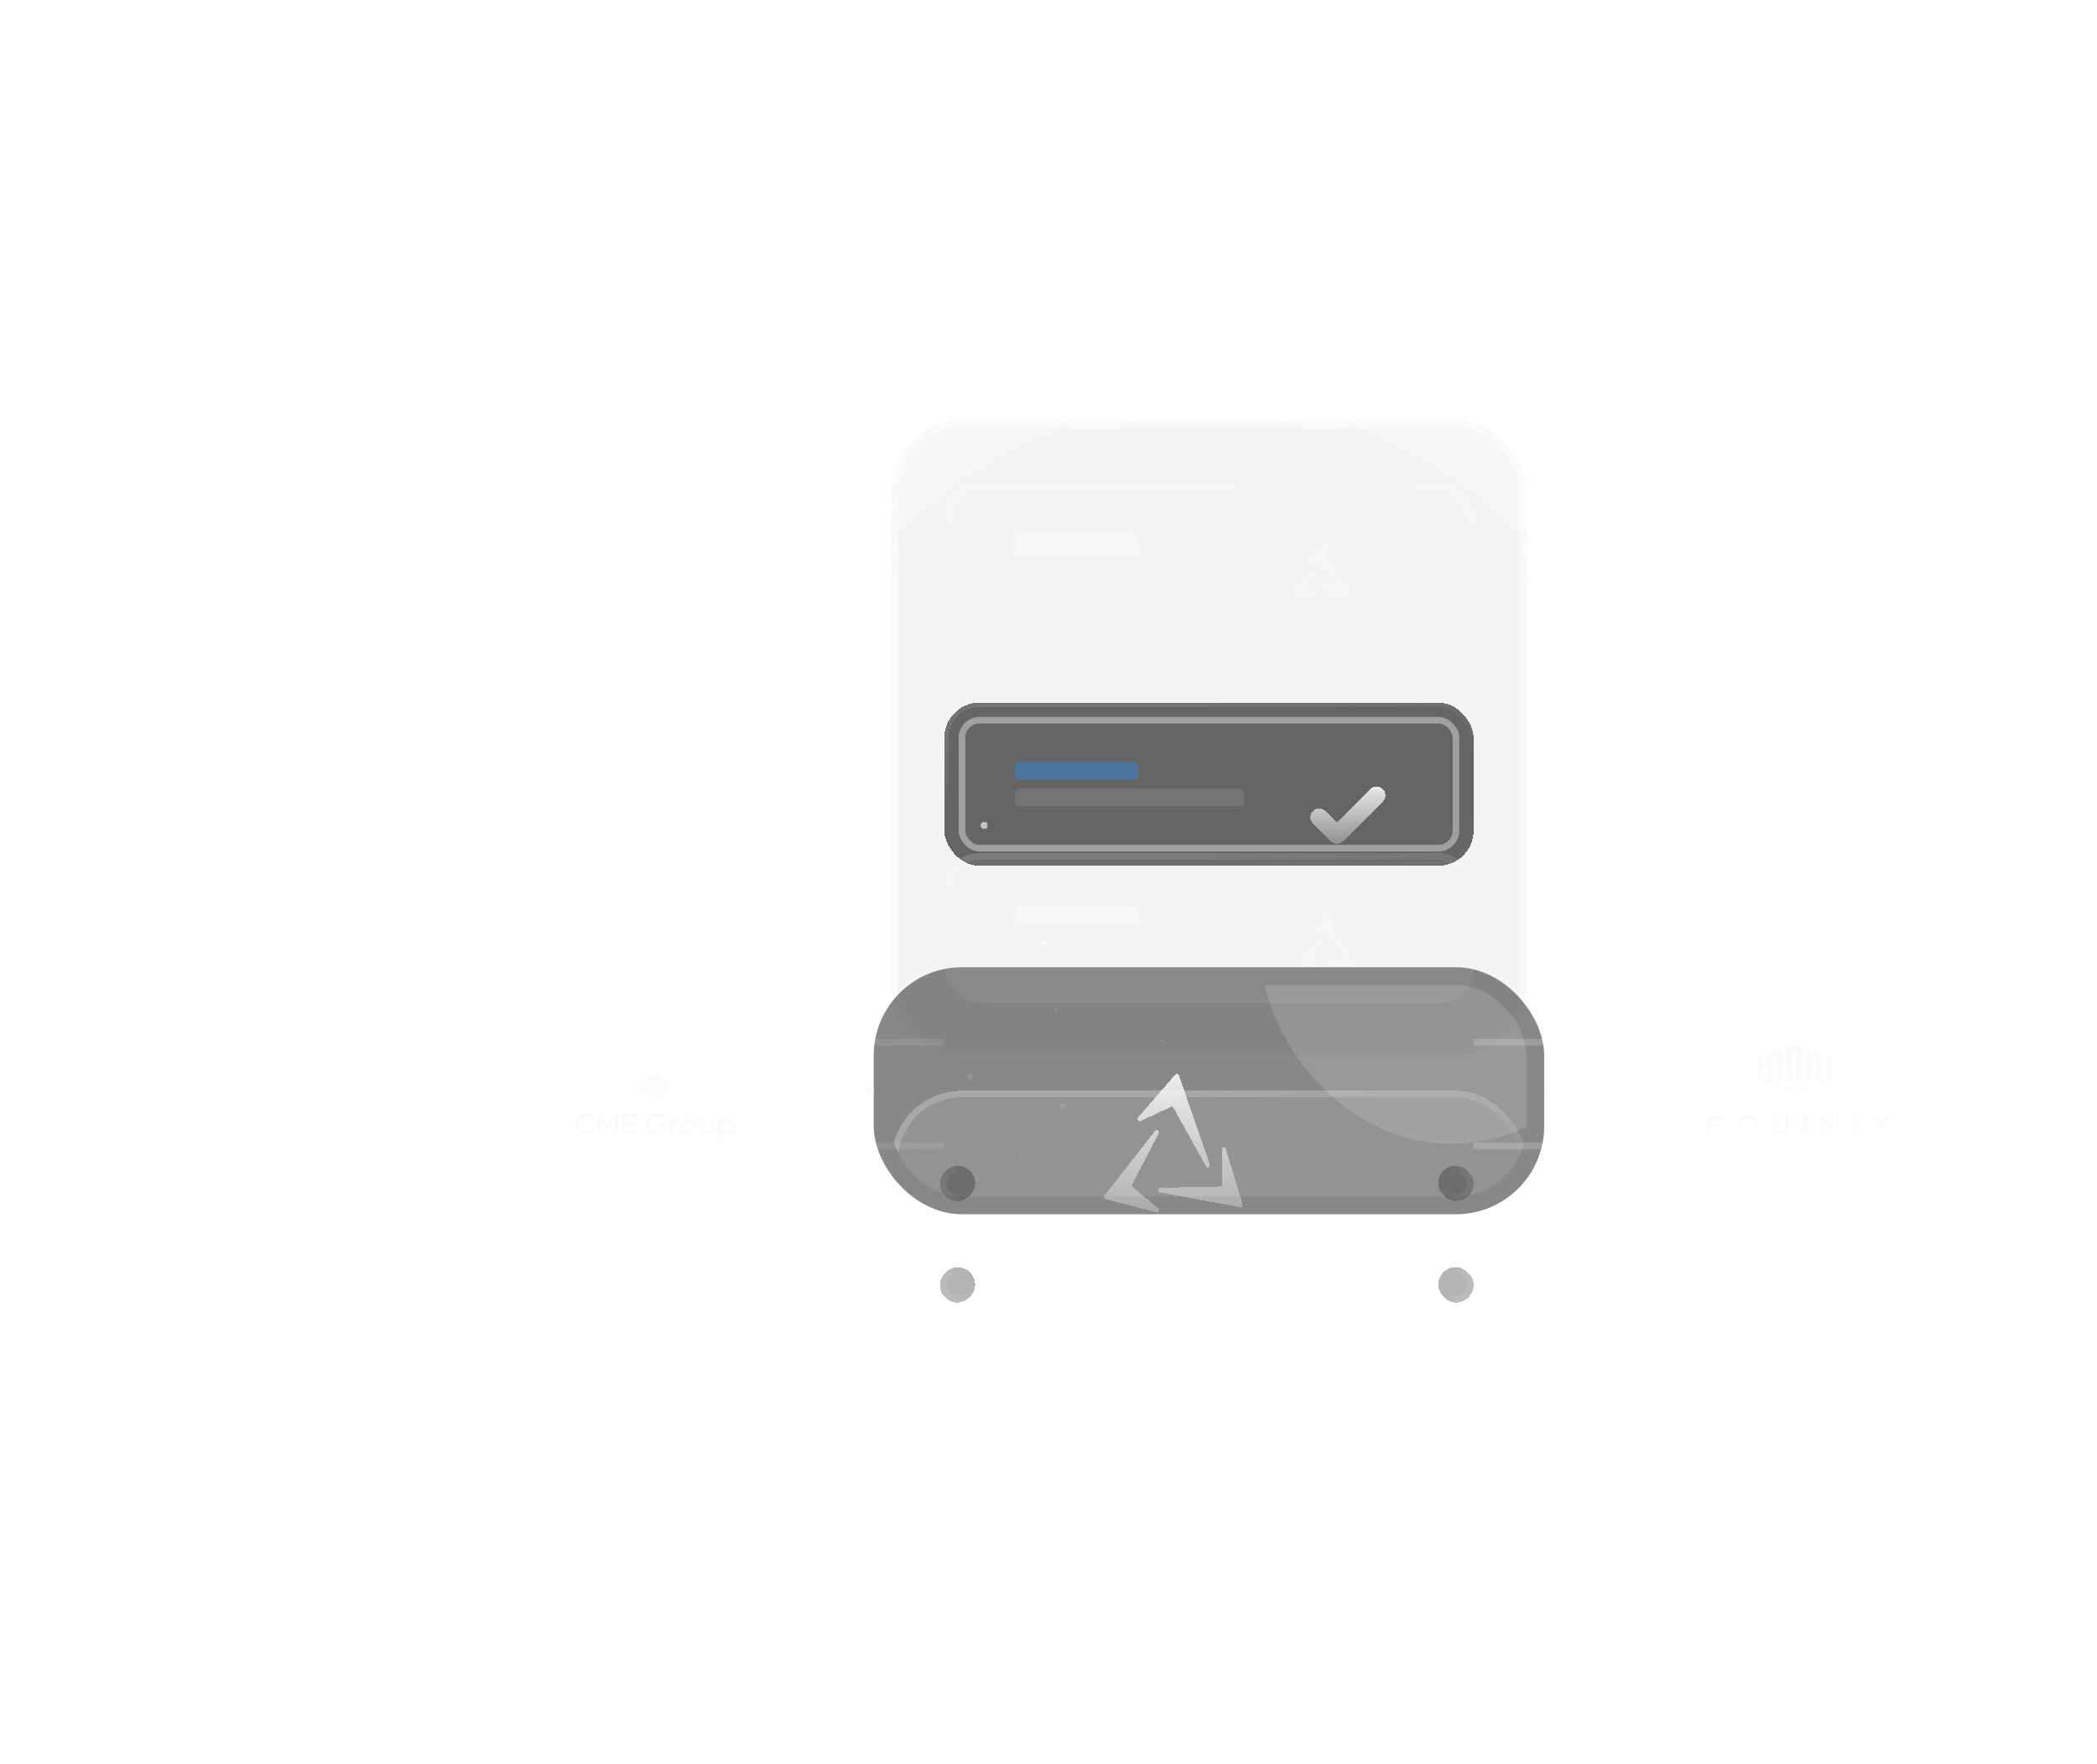 <svg width="856" height="720" viewBox="0 0 856 720" fill="none" xmlns="http://www.w3.org/2000/svg">
<mask id="mask0_3251_26963" style="mask-type:alpha" maskUnits="userSpaceOnUse" x="365" y="506" width="257" height="393">
<rect x="365.656" y="506.467" width="255.685" height="392.53" fill="url(#paint0_linear_3251_26963)"/>
</mask>
<g mask="url(#mask0_3251_26963)">
<g opacity="0.1">
<circle cx="374.999" cy="515.809" r="2.139" fill="#F8F8F8"/>
<circle cx="397.079" cy="516.281" r="1.712" fill="#F8F8F8"/>
<circle cx="418.114" cy="515.711" r="1.141" fill="#F8F8F8"/>
<circle cx="439.482" cy="515.47" r="0.9" fill="#F8F8F8"/>
<circle cx="461.088" cy="515.47" r="0.9" fill="#F8F8F8"/>
<circle cx="483.007" cy="515.782" r="1.213" fill="#F8F8F8"/>
<circle cx="504.321" cy="515.488" r="1.819" fill="#F8F8F8"/>
<circle cx="526.391" cy="515.952" r="2.282" fill="#F8F8F8"/>
<circle cx="548.248" cy="516.201" r="2.532" fill="#F8F8F8"/>
<circle cx="569.856" cy="516.201" r="2.532" fill="#F8F8F8"/>
<circle cx="591.285" cy="516.023" r="2.353" fill="#F8F8F8"/>
<circle cx="612.605" cy="515.738" r="2.068" fill="#F8F8F8"/>
<circle cx="374.821" cy="537.238" r="1.961" fill="#F8F8F8"/>
<circle cx="396.901" cy="537.71" r="1.533" fill="#F8F8F8"/>
<circle cx="417.971" cy="537.176" r="0.999" fill="#F8F8F8"/>
<circle cx="439.482" cy="537.077" r="0.9" fill="#F8F8F8"/>
<circle cx="461.088" cy="537.077" r="0.9" fill="#F8F8F8"/>
<circle cx="483.15" cy="537.532" r="1.355" fill="#F8F8F8"/>
<circle cx="504.463" cy="537.238" r="1.961" fill="#F8F8F8"/>
<circle cx="526.498" cy="537.666" r="2.389" fill="#F8F8F8"/>
<circle cx="548.355" cy="537.915" r="2.639" fill="#F8F8F8"/>
<circle cx="569.927" cy="537.88" r="2.603" fill="#F8F8F8"/>
<circle cx="591.249" cy="537.594" r="2.318" fill="#F8F8F8"/>
<circle cx="612.498" cy="537.238" r="1.961" fill="#F8F8F8"/>
<circle cx="374.678" cy="558.702" r="1.819" fill="#F8F8F8"/>
<circle cx="396.758" cy="559.175" r="1.391" fill="#F8F8F8"/>
<circle cx="417.873" cy="558.684" r="0.9" fill="#F8F8F8"/>
<circle cx="439.482" cy="558.684" r="0.9" fill="#F8F8F8"/>
<circle cx="461.088" cy="558.684" r="0.9" fill="#F8F8F8"/>
<circle cx="483.328" cy="559.318" r="1.533" fill="#F8F8F8"/>
<circle cx="504.641" cy="559.023" r="2.139" fill="#F8F8F8"/>
<circle cx="526.641" cy="559.415" r="2.532" fill="#F8F8F8"/>
<circle cx="547.526" cy="558.693" r="2.71" fill="#F8F8F8"/>
<circle cx="569.998" cy="559.558" r="2.674" fill="#F8F8F8"/>
<circle cx="591.249" cy="559.202" r="2.318" fill="#F8F8F8"/>
<circle cx="612.391" cy="558.738" r="1.854" fill="#F8F8F8"/>
<circle cx="374.678" cy="580.31" r="1.819" fill="#F8F8F8"/>
<circle cx="396.758" cy="580.782" r="1.391" fill="#F8F8F8"/>
<circle cx="417.9" cy="580.318" r="0.927" fill="#F8F8F8"/>
<circle cx="439.482" cy="580.291" r="0.9" fill="#F8F8F8"/>
<circle cx="461.222" cy="580.425" r="1.034" fill="#F8F8F8"/>
<circle cx="483.435" cy="581.031" r="1.64" fill="#F8F8F8"/>
<circle cx="504.748" cy="580.737" r="2.246" fill="#F8F8F8"/>
<circle cx="526.748" cy="581.13" r="2.639" fill="#F8F8F8"/>
<circle cx="547.633" cy="580.407" r="2.817" fill="#F8F8F8"/>
<circle cx="569.169" cy="580.336" r="2.746" fill="#F8F8F8"/>
<circle cx="591.321" cy="580.88" r="2.389" fill="#F8F8F8"/>
<circle cx="612.427" cy="580.381" r="1.89" fill="#F8F8F8"/>
<circle cx="374.714" cy="601.952" r="1.854" fill="#F8F8F8"/>
<circle cx="396.865" cy="602.496" r="1.498" fill="#F8F8F8"/>
<circle cx="418.043" cy="602.068" r="1.07" fill="#F8F8F8"/>
<circle cx="439.482" cy="601.899" r="0.9" fill="#F8F8F8"/>
<circle cx="461.364" cy="602.175" r="1.177" fill="#F8F8F8"/>
<circle cx="483.578" cy="602.781" r="1.783" fill="#F8F8F8"/>
<circle cx="504.855" cy="602.452" r="2.353" fill="#F8F8F8"/>
<circle cx="525.919" cy="601.908" r="2.71" fill="#F8F8F8"/>
<circle cx="547.74" cy="602.122" r="2.924" fill="#F8F8F8"/>
<circle cx="569.241" cy="602.015" r="2.817" fill="#F8F8F8"/>
<circle cx="591.392" cy="602.558" r="2.46" fill="#F8F8F8"/>
<circle cx="612.498" cy="602.059" r="1.961" fill="#F8F8F8"/>
<circle cx="374.856" cy="623.702" r="1.997" fill="#F8F8F8"/>
<circle cx="397.079" cy="624.317" r="1.712" fill="#F8F8F8"/>
<circle cx="418.292" cy="623.925" r="1.319" fill="#F8F8F8"/>
<circle cx="439.652" cy="623.675" r="1.07" fill="#F8F8F8"/>
<circle cx="461.543" cy="623.961" r="1.355" fill="#F8F8F8"/>
<circle cx="482.82" cy="623.631" r="1.926" fill="#F8F8F8"/>
<circle cx="504.962" cy="624.165" r="2.46" fill="#F8F8F8"/>
<circle cx="525.99" cy="623.586" r="2.781" fill="#F8F8F8"/>
<circle cx="547.776" cy="623.764" r="2.959" fill="#F8F8F8"/>
<circle cx="569.348" cy="623.729" r="2.924" fill="#F8F8F8"/>
<circle cx="591.535" cy="624.308" r="2.603" fill="#F8F8F8"/>
<circle cx="612.677" cy="623.845" r="2.139" fill="#F8F8F8"/>
<circle cx="375.07" cy="645.523" r="2.211" fill="#F8F8F8"/>
<circle cx="396.392" cy="645.238" r="1.926" fill="#F8F8F8"/>
<circle cx="418.506" cy="645.746" r="1.533" fill="#F8F8F8"/>
<circle cx="439.902" cy="645.532" r="1.319" fill="#F8F8F8"/>
<circle cx="461.65" cy="645.675" r="1.462" fill="#F8F8F8"/>
<circle cx="482.856" cy="645.273" r="1.961" fill="#F8F8F8"/>
<circle cx="504.962" cy="645.773" r="2.46" fill="#F8F8F8"/>
<circle cx="526.026" cy="645.229" r="2.817" fill="#F8F8F8"/>
<circle cx="547.812" cy="645.407" r="2.995" fill="#F8F8F8"/>
<circle cx="569.383" cy="645.372" r="2.959" fill="#F8F8F8"/>
<circle cx="590.741" cy="645.122" r="2.71" fill="#F8F8F8"/>
<circle cx="612.819" cy="645.594" r="2.282" fill="#F8F8F8"/>
<circle cx="375.213" cy="667.273" r="2.353" fill="#F8F8F8"/>
<circle cx="396.606" cy="667.059" r="2.139" fill="#F8F8F8"/>
<circle cx="418.756" cy="667.603" r="1.783" fill="#F8F8F8"/>
<circle cx="440.08" cy="667.318" r="1.498" fill="#F8F8F8"/>
<circle cx="461.757" cy="667.389" r="1.569" fill="#F8F8F8"/>
<circle cx="482.856" cy="666.881" r="1.961" fill="#F8F8F8"/>
<circle cx="504.962" cy="667.38" r="2.46" fill="#F8F8F8"/>
<circle cx="526.026" cy="666.836" r="2.817" fill="#F8F8F8"/>
<circle cx="547.812" cy="667.014" r="2.995" fill="#F8F8F8"/>
<circle cx="569.419" cy="667.014" r="2.995" fill="#F8F8F8"/>
<circle cx="590.812" cy="666.8" r="2.781" fill="#F8F8F8"/>
<circle cx="612.997" cy="667.38" r="2.46" fill="#F8F8F8"/>
<circle cx="375.391" cy="689.058" r="2.532" fill="#F8F8F8"/>
<circle cx="396.785" cy="688.844" r="2.318" fill="#F8F8F8"/>
<circle cx="418.071" cy="688.523" r="1.997" fill="#F8F8F8"/>
<circle cx="440.222" cy="689.067" r="1.64" fill="#F8F8F8"/>
<circle cx="461.792" cy="689.032" r="1.605" fill="#F8F8F8"/>
<circle cx="482.82" cy="688.452" r="1.926" fill="#F8F8F8"/>
<circle cx="504.891" cy="688.916" r="2.389" fill="#F8F8F8"/>
<circle cx="525.955" cy="688.372" r="2.746" fill="#F8F8F8"/>
<circle cx="547.812" cy="688.621" r="2.995" fill="#F8F8F8"/>
<circle cx="569.419" cy="688.621" r="2.995" fill="#F8F8F8"/>
<circle cx="590.884" cy="688.479" r="2.853" fill="#F8F8F8"/>
<circle cx="613.14" cy="689.13" r="2.603" fill="#F8F8F8"/>
<circle cx="375.462" cy="710.737" r="2.603" fill="#F8F8F8"/>
<circle cx="396.891" cy="710.558" r="2.425" fill="#F8F8F8"/>
<circle cx="418.178" cy="710.238" r="2.104" fill="#F8F8F8"/>
<circle cx="440.294" cy="710.746" r="1.712" fill="#F8F8F8"/>
<circle cx="461.757" cy="710.603" r="1.569" fill="#F8F8F8"/>
<circle cx="482.713" cy="709.952" r="1.819" fill="#F8F8F8"/>
<circle cx="504.784" cy="710.416" r="2.282" fill="#F8F8F8"/>
<circle cx="526.784" cy="710.808" r="2.674" fill="#F8F8F8"/>
<circle cx="547.74" cy="710.157" r="2.924" fill="#F8F8F8"/>
<circle cx="569.419" cy="710.229" r="2.995" fill="#F8F8F8"/>
<circle cx="590.919" cy="710.122" r="2.888" fill="#F8F8F8"/>
<circle cx="613.176" cy="710.772" r="2.639" fill="#F8F8F8"/>
</g>
</g>
<path d="M191 445.247H234.214" stroke="url(#paint1_linear_3251_26963)" stroke-width="2.701"/>
<path d="M752.785 445.247H795.999" stroke="url(#paint2_linear_3251_26963)" stroke-width="2.701"/>
<g clip-path="url(#clip0_3251_26963)">
<mask id="mask1_3251_26963" style="mask-type:alpha" maskUnits="userSpaceOnUse" x="191" y="38" width="605" height="606">
<circle cx="493.5" cy="340.812" r="302.5" fill="url(#paint3_radial_3251_26963)"/>
</mask>
<g mask="url(#mask1_3251_26963)">
<g opacity="0.1" filter="url(#filter0_bd_3251_26963)">
<rect x="363.857" y="128.342" width="259.286" height="259.286" rx="28.809" fill="#282828" fill-opacity="0.5" shape-rendering="crispEdges"/>
<rect x="365.208" y="129.692" width="256.585" height="256.585" rx="27.459" stroke="#F8F8F8" stroke-opacity="0.5" stroke-width="2.701" shape-rendering="crispEdges"/>
</g>
<g filter="url(#filter1_bd_3251_26963)">
<rect x="365.208" y="504.216" width="256.585" height="256.585" rx="27.459" stroke="#F8F8F8" stroke-opacity="0.1" stroke-width="2.701" shape-rendering="crispEdges"/>
</g>
<g filter="url(#filter2_bd_3251_26963)">
<rect x="98.72" y="129.692" width="256.585" height="616.704" rx="27.459" stroke="url(#paint4_linear_3251_26963)" stroke-opacity="0.1" stroke-width="2.701" shape-rendering="crispEdges"/>
</g>
<g filter="url(#filter3_bd_3251_26963)">
<rect x="363.857" y="-138.146" width="525.774" height="259.286" rx="28.809" stroke="#F8F8F8" stroke-opacity="0.1" stroke-width="2.701" shape-rendering="crispEdges"/>
</g>
<g filter="url(#filter4_bd_3251_26963)">
<rect x="97.369" y="-138.146" width="259.286" height="259.286" rx="28.809" stroke="#F8F8F8" stroke-opacity="0.1" stroke-width="2.701" shape-rendering="crispEdges"/>
</g>
<g filter="url(#filter5_bd_3251_26963)">
<rect x="631.696" y="129.692" width="256.585" height="616.704" rx="27.459" stroke="url(#paint5_linear_3251_26963)" stroke-opacity="0.1" stroke-width="2.701" shape-rendering="crispEdges"/>
</g>
<circle opacity="0.5" cx="662.156" cy="242.527" r="0.245" transform="rotate(-143.487 662.156 242.527)" fill="url(#paint6_linear_3251_26963)"/>
<circle opacity="0.5" cx="668.511" cy="228.833" r="0.245" transform="rotate(-143.487 668.511 228.833)" fill="url(#paint7_linear_3251_26963)"/>
<circle opacity="0.5" cx="655.304" cy="266.977" r="0.245" transform="rotate(-143.487 655.304 266.977)" fill="url(#paint8_linear_3251_26963)"/>
<circle opacity="0.5" cx="679.469" cy="247.564" r="0.245" transform="rotate(-143.487 679.469 247.564)" fill="url(#paint9_linear_3251_26963)"/>
<circle opacity="0.5" cx="661.174" cy="224.92" r="0.245" transform="rotate(-143.487 661.174 224.92)" fill="url(#paint10_linear_3251_26963)"/>
<g filter="url(#filter6_d_3251_26963)">
<circle cx="650.503" cy="212.36" r="0.571" transform="rotate(180 650.503 212.36)" fill="white" fill-opacity="0.6" shape-rendering="crispEdges"/>
</g>
<g filter="url(#filter7_d_3251_26963)">
<circle cx="747.002" cy="285.995" r="1.143" transform="rotate(180 747.002 285.995)" fill="white" fill-opacity="0.6" shape-rendering="crispEdges"/>
</g>
<circle opacity="0.5" cx="663.273" cy="258.316" r="0.489" transform="rotate(130.534 663.273 258.316)" fill="url(#paint11_linear_3251_26963)"/>
<circle opacity="0.5" cx="648.26" cy="253.504" r="0.489" transform="rotate(130.534 648.26 253.504)" fill="url(#paint12_linear_3251_26963)"/>
<circle opacity="0.5" cx="636.286" cy="311.847" r="1.334" transform="rotate(-124.011 636.286 311.847)" fill="url(#paint13_linear_3251_26963)"/>
<ellipse opacity="0.5" cx="696.636" cy="512.242" rx="0.489" ry="0.602" transform="rotate(180 696.636 512.242)" fill="url(#paint14_linear_3251_26963)"/>
<ellipse opacity="0.5" cx="742.508" cy="562.401" rx="1.223" ry="1.506" transform="rotate(180 742.508 562.401)" fill="url(#paint15_linear_3251_26963)"/>
<ellipse opacity="0.5" cx="0.532" cy="0.565" rx="0.532" ry="0.565" transform="matrix(-0.739 -0.674 0.515 -0.857 671.387 471.344)" fill="url(#paint16_linear_3251_26963)"/>
<ellipse opacity="0.5" cx="0.532" cy="0.565" rx="0.532" ry="0.565" transform="matrix(-0.739 -0.674 0.515 -0.857 683.4 471.106)" fill="url(#paint17_linear_3251_26963)"/>
<ellipse opacity="0.5" cx="661.198" cy="485.798" rx="0.489" ry="0.602" transform="rotate(180 661.198 485.798)" fill="url(#paint18_linear_3251_26963)"/>
<ellipse opacity="0.5" cx="0.557" cy="0.54" rx="0.557" ry="0.54" transform="matrix(-0.57 0.821 -0.689 -0.725 731.238 484.981)" fill="url(#paint19_linear_3251_26963)"/>
<circle opacity="0.5" cx="352.26" cy="346.961" r="0.214" transform="rotate(-143.487 352.26 346.961)" fill="url(#paint20_linear_3251_26963)"/>
<circle opacity="0.5" cx="357.823" cy="334.979" r="0.214" transform="rotate(-143.487 357.823 334.979)" fill="url(#paint21_linear_3251_26963)"/>
<circle opacity="0.5" cx="346.268" cy="368.355" r="0.214" transform="rotate(-143.487 346.268 368.355)" fill="url(#paint22_linear_3251_26963)"/>
<circle opacity="0.5" cx="367.408" cy="351.369" r="0.214" transform="rotate(-143.487 367.408 351.369)" fill="url(#paint23_linear_3251_26963)"/>
<circle opacity="0.5" cx="351.403" cy="331.555" r="0.214" transform="rotate(-143.487 351.403 331.555)" fill="url(#paint24_linear_3251_26963)"/>
<g filter="url(#filter8_d_3251_26963)">
<circle cx="342.066" cy="320.565" r="0.5" transform="rotate(180 342.066 320.565)" fill="white" fill-opacity="0.6" shape-rendering="crispEdges"/>
</g>
<g filter="url(#filter9_d_3251_26963)">
<circle cx="426.5" cy="384.995" r="1" transform="rotate(180 426.5 384.995)" fill="white" fill-opacity="0.6" shape-rendering="crispEdges"/>
</g>
<circle opacity="0.5" cx="353.238" cy="360.777" r="0.428" transform="rotate(130.534 353.238 360.777)" fill="url(#paint25_linear_3251_26963)"/>
<circle opacity="0.5" cx="340.104" cy="356.566" r="0.428" transform="rotate(130.534 340.104 356.566)" fill="url(#paint26_linear_3251_26963)"/>
<circle opacity="0.5" cx="329.623" cy="407.617" r="1.168" transform="rotate(-124.011 329.623 407.617)" fill="url(#paint27_linear_3251_26963)"/>
<ellipse opacity="0.5" cx="382.431" cy="582.961" rx="0.428" ry="0.527" transform="rotate(180 382.431 582.961)" fill="url(#paint28_linear_3251_26963)"/>
<ellipse opacity="0.5" cx="422.571" cy="626.851" rx="1.07" ry="1.317" transform="rotate(180 422.571 626.851)" fill="url(#paint29_linear_3251_26963)"/>
<ellipse opacity="0.5" cx="0.465" cy="0.494" rx="0.465" ry="0.494" transform="matrix(-0.739 -0.674 0.515 -0.857 360.34 547.176)" fill="url(#paint30_linear_3251_26963)"/>
<ellipse opacity="0.5" cx="0.465" cy="0.494" rx="0.465" ry="0.494" transform="matrix(-0.739 -0.674 0.515 -0.857 370.85 546.968)" fill="url(#paint31_linear_3251_26963)"/>
<ellipse opacity="0.5" cx="351.424" cy="559.823" rx="0.428" ry="0.527" transform="rotate(180 351.424 559.823)" fill="url(#paint32_linear_3251_26963)"/>
<ellipse opacity="0.5" cx="0.488" cy="0.472" rx="0.488" ry="0.472" transform="matrix(-0.57 0.821 -0.689 -0.725 412.707 559.109)" fill="url(#paint33_linear_3251_26963)"/>
<circle opacity="0.25" cx="364.851" cy="528.851" r="31.3" stroke="url(#paint34_angular_3251_26963)" stroke-width="1.062"/>
<circle opacity="0.25" cx="364.849" cy="528.849" r="60.861" stroke="url(#paint35_angular_3251_26963)" stroke-width="1.062"/>
<circle opacity="0.75" cx="364.851" cy="528.851" r="46.515" stroke="url(#paint36_angular_3251_26963)" stroke-width="1.062"/>
</g>
</g>
<rect x="356.656" y="394.83" width="273.69" height="100.833" rx="36.012" fill="#121212" fill-opacity="0.5" style="mix-blend-mode:luminosity"/>
<g clip-path="url(#clip1_3251_26963)">
<g filter="url(#filter10_bd_3251_26963)">
<rect x="363.857" y="402.032" width="259.286" height="86.429" rx="28.809" fill="#F8F8F8" fill-opacity="0.05" style="mix-blend-mode:luminosity" shape-rendering="crispEdges"/>
<rect x="365.208" y="403.383" width="256.585" height="83.728" rx="27.459" stroke="url(#paint37_linear_3251_26963)" stroke-opacity="0.25" stroke-width="2.701" shape-rendering="crispEdges"/>
</g>
<g filter="url(#filter11_bd_3251_26963)">
<rect x="363.857" y="402.032" width="259.286" height="86.429" rx="28.809" fill="#F8F8F8" fill-opacity="0.05" style="mix-blend-mode:luminosity" shape-rendering="crispEdges"/>
<rect x="365.208" y="403.383" width="256.585" height="83.728" rx="27.459" stroke="url(#paint38_linear_3251_26963)" stroke-opacity="0.25" stroke-width="2.701" shape-rendering="crispEdges"/>
</g>
<g opacity="0.75" filter="url(#filter12_f_3251_26963)">
<rect x="515.107" y="313.803" width="153.051" height="153.051" rx="76.525" fill="#F8F8F8" fill-opacity="0.2"/>
</g>
</g>
<path opacity="0.25" d="M796 483.059L675.025 483.059C671.204 483.059 667.54 481.542 664.839 478.84L657.972 471.973C655.271 469.272 651.607 467.754 647.786 467.754L601.536 467.754" stroke="url(#paint39_linear_3251_26963)" stroke-width="2.701"/>
<path opacity="0.25" d="M796 410.135L675.025 410.135C671.204 410.135 667.54 411.653 664.839 414.354L657.972 421.221C655.271 423.923 651.607 425.44 647.786 425.44L601.536 425.44" stroke="url(#paint40_linear_3251_26963)" stroke-width="2.701"/>
<g filter="url(#filter13_di_3251_26963)">
<rect x="385.465" y="229.176" width="216.071" height="66.622" rx="14.405" fill="#282828" fill-opacity="0.7" style="mix-blend-mode:luminosity" shape-rendering="crispEdges"/>
<rect x="386.365" y="230.076" width="214.271" height="64.821" rx="13.505" stroke="url(#paint41_linear_3251_26963)" stroke-opacity="0.25" stroke-width="1.801" shape-rendering="crispEdges"/>
<rect opacity="0.75" x="414.273" y="253.483" width="50.417" height="7.202" rx="1.801" fill="#2997FF" fill-opacity="0.5"/>
<rect opacity="0.1" x="414.273" y="264.287" width="93.631" height="7.202" rx="1.801" fill="#F8F8F8"/>
<g filter="url(#filter14_dd_3251_26963)">
<path fill-rule="evenodd" clip-rule="evenodd" d="M571.673 251.837C573.079 253.244 573.079 255.524 571.673 256.93L555.467 273.135C554.061 274.542 551.781 274.542 550.374 273.135L543.172 265.933C541.766 264.527 541.766 262.247 543.172 260.84C544.578 259.434 546.858 259.434 548.265 260.84L552.921 265.496L566.58 251.837C567.986 250.431 570.266 250.431 571.673 251.837Z" fill="url(#paint42_linear_3251_26963)" shape-rendering="crispEdges"/>
</g>
<rect x="392.668" y="236.378" width="201.667" height="52.217" rx="7.202" stroke="#F8F8F8" stroke-opacity="0.4" stroke-width="2.701"/>
</g>
<circle opacity="0.5" cx="0.545" cy="0.545" r="0.545" transform="matrix(0.804 0.595 -0.595 0.804 303.693 469.282)" fill="url(#paint43_linear_3251_26963)"/>
<circle opacity="0.5" cx="0.545" cy="0.545" r="0.545" transform="matrix(0.804 0.595 -0.595 0.804 289.516 499.818)" fill="url(#paint44_linear_3251_26963)"/>
<circle opacity="0.5" cx="0.545" cy="0.545" r="0.545" transform="matrix(0.804 0.595 -0.595 0.804 318.961 414.752)" fill="url(#paint45_linear_3251_26963)"/>
<circle opacity="0.5" cx="0.545" cy="0.545" r="0.545" transform="matrix(0.804 0.595 -0.595 0.804 282.973 456.194)" fill="url(#paint46_linear_3251_26963)"/>
<circle opacity="0.5" cx="0.545" cy="0.545" r="0.545" transform="matrix(0.804 0.595 -0.595 0.804 305.875 508.543)" fill="url(#paint47_linear_3251_26963)"/>
<circle opacity="0.5" cx="642.619" cy="412.507" r="3.272" fill="url(#paint48_linear_3251_26963)"/>
<circle opacity="0.5" cx="336.52" cy="491.733" r="3.272" fill="url(#paint49_linear_3251_26963)"/>
<circle opacity="0.5" cx="682.233" cy="417.909" r="3.272" fill="url(#paint50_linear_3251_26963)"/>
<circle opacity="0.5" cx="302.498" cy="489.457" r="2.726" fill="url(#paint51_linear_3251_26963)"/>
<circle cx="275.778" cy="422.386" r="1.091" fill="url(#paint52_linear_3251_26963)"/>
<circle opacity="0.5" cx="676.393" cy="367.559" r="1.091" transform="rotate(-49.466 676.393 367.559)" fill="url(#paint53_linear_3251_26963)"/>
<circle opacity="0.5" cx="345.588" cy="455.788" r="1.091" transform="rotate(-49.466 345.588 455.788)" fill="url(#paint54_linear_3251_26963)"/>
<circle opacity="0.5" cx="1.091" cy="1.091" r="1.091" transform="matrix(0.804 0.595 -0.595 0.804 271.523 470.455)" fill="url(#paint55_linear_3251_26963)"/>
<circle opacity="0.5" cx="653.044" cy="371.474" r="1.091" fill="url(#paint56_linear_3251_26963)"/>
<circle opacity="0.5" cx="313.95" cy="451.832" r="1.091" fill="url(#paint57_linear_3251_26963)"/>
<circle cx="2.976" cy="2.976" r="2.976" transform="matrix(0.559 0.829 -0.829 0.559 298.594 411.036)" fill="white" fill-opacity="0.15"/>
<circle cx="634.477" cy="470.985" r="2.976" transform="rotate(55.989 634.477 470.985)" fill="white" fill-opacity="0.15"/>
<circle cx="713.554" cy="391.61" r="2.181" fill="url(#paint58_linear_3251_26963)"/>
<g filter="url(#filter15_bd_3251_26963)">
<rect x="385.465" y="305" width="216.071" height="61.22" rx="14.405" fill="#F8F8F8" fill-opacity="0.05" style="mix-blend-mode:luminosity" shape-rendering="crispEdges"/>
<rect x="386.815" y="306.35" width="213.371" height="58.519" rx="13.054" stroke="url(#paint59_linear_3251_26963)" stroke-opacity="0.25" stroke-width="2.701" shape-rendering="crispEdges"/>
<rect opacity="0.8" x="414.273" y="326.607" width="50.417" height="7.202" rx="1.801" fill="#F8F8F8"/>
<rect opacity="0.1" x="414.273" y="337.411" width="93.631" height="7.202" rx="1.801" fill="#F8F8F8"/>
</g>
<g filter="url(#filter16_bd_3251_26963)">
<rect x="385.465" y="153.55" width="216.071" height="61.22" rx="14.405" fill="#F8F8F8" fill-opacity="0.05" style="mix-blend-mode:luminosity" shape-rendering="crispEdges"/>
<rect x="386.815" y="154.901" width="213.371" height="58.519" rx="13.054" stroke="url(#paint60_linear_3251_26963)" stroke-opacity="0.25" stroke-width="2.701" shape-rendering="crispEdges"/>
<rect opacity="0.8" x="414.273" y="175.157" width="50.417" height="7.202" rx="1.801" fill="#F8F8F8"/>
<rect opacity="0.1" x="414.273" y="185.961" width="93.631" height="7.202" rx="1.801" fill="#F8F8F8"/>
</g>
<g opacity="0.5">
<path opacity="0.25" d="M191 483.059L311.975 483.059C315.796 483.059 319.46 481.542 322.161 478.84L329.028 471.973C331.729 469.272 335.393 467.754 339.214 467.754L385.464 467.754" stroke="url(#paint61_linear_3251_26963)" stroke-width="2.701"/>
<path opacity="0.25" d="M191 410.135L311.975 410.135C315.796 410.135 319.46 411.653 322.161 414.354L329.028 421.221C331.729 423.923 335.393 425.44 339.214 425.44L385.464 425.44" stroke="url(#paint62_linear_3251_26963)" stroke-width="2.701"/>
<path opacity="0.25" d="M0.137 288.595L220.81 288.595C227.786 288.595 233.759 293.594 234.989 300.46L258.798 433.382C260.028 440.248 266.001 445.247 272.977 445.247L356.655 445.247" stroke="url(#paint63_linear_3251_26963)" stroke-width="2.701"/>
<path opacity="0.25" d="M0.137 601.899L220.81 601.899C227.786 601.899 233.759 596.9 234.989 590.034L258.798 457.112C260.028 450.246 266.001 445.247 272.977 445.247L356.655 445.247" stroke="url(#paint64_linear_3251_26963)" stroke-width="2.701"/>
<g filter="url(#filter17_bdi_3251_26963)">
<rect x="383.664" y="432.643" width="14.405" height="14.405" rx="7.202" transform="rotate(-90 383.664 432.643)" fill="#282828" fill-opacity="0.7" style="mix-blend-mode:luminosity" shape-rendering="crispEdges"/>
<rect x="385.015" y="431.292" width="11.704" height="11.704" rx="5.852" transform="rotate(-90 385.015 431.292)" stroke="url(#paint65_linear_3251_26963)" stroke-opacity="0.25" stroke-width="2.701" shape-rendering="crispEdges"/>
</g>
<g filter="url(#filter18_bdi_3251_26963)">
<rect width="14.405" height="14.405" rx="7.202" transform="matrix(4.37114e-08 -1 -1 -4.37114e-08 601.535 432.643)" fill="#282828" fill-opacity="0.7" style="mix-blend-mode:luminosity" shape-rendering="crispEdges"/>
<rect x="-1.35" y="-1.35" width="11.704" height="11.704" rx="5.852" transform="matrix(4.37114e-08 -1 -1 -4.37114e-08 598.834 429.942)" stroke="url(#paint66_linear_3251_26963)" stroke-opacity="0.25" stroke-width="2.701" shape-rendering="crispEdges"/>
</g>
<g filter="url(#filter19_bdi_3251_26963)">
<rect x="383.664" y="474.056" width="14.405" height="14.405" rx="7.202" transform="rotate(-90 383.664 474.056)" fill="#282828" fill-opacity="0.7" style="mix-blend-mode:luminosity" shape-rendering="crispEdges"/>
<rect x="385.015" y="472.706" width="11.704" height="11.704" rx="5.852" transform="rotate(-90 385.015 472.706)" stroke="url(#paint67_linear_3251_26963)" stroke-opacity="0.25" stroke-width="2.701" shape-rendering="crispEdges"/>
</g>
<g filter="url(#filter20_bdi_3251_26963)">
<rect width="14.405" height="14.405" rx="7.202" transform="matrix(4.37114e-08 -1 -1 -4.37114e-08 601.535 474.056)" fill="#282828" fill-opacity="0.7" style="mix-blend-mode:luminosity" shape-rendering="crispEdges"/>
<rect x="-1.35" y="-1.35" width="11.704" height="11.704" rx="5.852" transform="matrix(4.37114e-08 -1 -1 -4.37114e-08 598.834 471.356)" stroke="url(#paint68_linear_3251_26963)" stroke-opacity="0.25" stroke-width="2.701" shape-rendering="crispEdges"/>
</g>
<path opacity="0.25" d="M986.863 288.595L766.19 288.595C759.214 288.595 753.241 293.594 752.011 300.46L728.202 433.382C726.972 440.248 720.999 445.247 714.023 445.247L630.345 445.247" stroke="url(#paint69_linear_3251_26963)" stroke-width="2.701"/>
<path opacity="0.25" d="M986.863 601.899L766.19 601.899C759.214 601.899 753.241 596.9 752.011 590.034L728.202 457.112C726.972 450.246 720.999 445.247 714.023 445.247L630.345 445.247" stroke="url(#paint70_linear_3251_26963)" stroke-width="2.701"/>
</g>
<path d="M356.656 445.247H313.442" stroke="url(#paint71_linear_3251_26963)" stroke-width="2.701"/>
<path d="M630.346 445.247H673.56" stroke="url(#paint72_linear_3251_26963)" stroke-width="2.701"/>
<circle opacity="0.5" cx="430.888" cy="412.317" r="0.611" transform="rotate(-143.487 430.888 412.317)" fill="url(#paint73_linear_3251_26963)"/>
<circle opacity="0.5" cx="446.779" cy="378.082" r="0.611" transform="rotate(-143.487 446.779 378.082)" fill="url(#paint74_linear_3251_26963)"/>
<circle opacity="0.5" cx="413.763" cy="473.442" r="0.611" transform="rotate(-143.487 413.763 473.442)" fill="url(#paint75_linear_3251_26963)"/>
<circle opacity="0.5" cx="474.169" cy="424.911" r="0.611" transform="rotate(-143.487 474.169 424.911)" fill="url(#paint76_linear_3251_26963)"/>
<circle opacity="0.5" cx="428.435" cy="368.301" r="0.611" transform="rotate(-143.487 428.435 368.301)" fill="url(#paint77_linear_3251_26963)"/>
<g filter="url(#filter21_d_3251_26963)">
<circle cx="401.759" cy="336.9" r="1.429" transform="rotate(180 401.759 336.9)" fill="white" fill-opacity="0.6" shape-rendering="crispEdges"/>
</g>
<g filter="url(#filter22_d_3251_26963)">
<circle cx="643.002" cy="520.987" r="2.857" transform="rotate(180 643.002 520.987)" fill="white" fill-opacity="0.6" shape-rendering="crispEdges"/>
</g>
<circle opacity="0.5" cx="433.682" cy="451.791" r="1.223" transform="rotate(130.534 433.682 451.791)" fill="url(#paint78_linear_3251_26963)"/>
<circle opacity="0.5" cx="396.151" cy="439.76" r="1.223" transform="rotate(130.534 396.151 439.76)" fill="url(#paint79_linear_3251_26963)"/>
<circle opacity="0.5" cx="366.212" cy="585.619" r="3.336" transform="rotate(-124.011 366.212 585.619)" fill="url(#paint80_linear_3251_26963)"/>
<g filter="url(#filter23_bdi_3251_26963)">
<rect x="680" y="393" width="97" height="97" rx="48.5" fill="#F8F8F8" fill-opacity="0.03" shape-rendering="crispEdges"/>
<rect x="681.299" y="394.299" width="94.402" height="94.402" rx="47.201" stroke="url(#paint81_linear_3251_26963)" stroke-opacity="0.15" stroke-width="2.598" shape-rendering="crispEdges"/>
<circle cx="750.028" cy="470.825" r="0.741" transform="rotate(180 750.028 470.825)" fill="url(#paint82_linear_3251_26963)"/>
<path d="M741.997 424.083V432.572L739.994 433.239V423.416L733.986 421.375V435.281L732.004 435.948V420.707L729 419.677L725.996 420.707V435.948L723.993 435.281V421.375L718.005 423.416V433.239L716.003 432.572V424.083L714 424.75V433.946L719.988 435.967V424.79L721.991 424.103V436.655L727.998 438.677V422.079L729 421.735L730.002 422.079V438.677L735.99 436.655V424.103L737.992 424.79V435.967L744 433.946V424.75L741.997 424.083Z" fill="url(#paint83_linear_3251_26963)"/>
<path d="M747.266 432.125V431.694H747.578C747.752 431.694 747.856 431.78 747.856 431.918C747.856 432.039 747.752 432.125 747.578 432.125H747.266ZM746.885 432.918H747.266V432.436H747.492C747.838 432.918 747.838 432.918 747.838 432.918H748.289C747.89 432.366 747.89 432.366 747.89 432.366C748.098 432.298 748.237 432.142 748.237 431.884C748.237 431.539 747.977 431.367 747.613 431.367H746.885L746.885 432.918ZM747.492 433.521C746.746 433.521 746.174 432.918 746.174 432.194V432.177C746.174 431.453 746.746 430.849 747.492 430.849C748.254 430.849 748.826 431.435 748.826 432.177C748.826 432.901 748.254 433.521 747.492 433.521ZM747.492 433.677C748.341 433.677 749 432.987 749 432.177C749 431.349 748.341 430.677 747.492 430.677C746.659 430.677 746 431.366 746 432.177V432.194C746 433.005 746.659 433.676 747.492 433.676" fill="url(#paint84_linear_3251_26963)"/>
<path d="M695.038 452.727H698.429V451.805H695.038V449.803H700.105V448.861H694V455.931H700.284V455.029H695.038V452.727Z" fill="url(#paint85_linear_3251_26963)"/>
<path d="M713.133 452.278C713.133 453.274 712.776 453.913 712.167 454.471C711.6 453.833 711.6 453.833 711.6 453.833H710.361C711.369 454.929 711.369 454.929 711.369 454.929C711.118 455.049 710.676 455.129 710.319 455.149C708.744 455.149 707.484 453.933 707.484 452.278V452.258C707.484 450.563 708.66 449.388 710.257 449.368C711.853 449.368 713.133 450.564 713.133 452.238L713.133 452.278ZM710.277 448.47C708.071 448.49 706.369 450.064 706.369 452.297V452.316C706.369 454.51 708.114 456.065 710.297 456.044C710.864 456.044 711.536 455.905 712.039 455.666L712.628 456.323H713.867L712.817 455.167C713.678 454.549 714.224 453.513 714.224 452.237V452.217C714.224 450.024 712.481 448.45 710.277 448.469" fill="url(#paint86_linear_3251_26963)"/>
<path d="M725.556 453.056C725.556 454.419 724.686 455.328 723.399 455.328C722.155 455.328 721.366 454.397 721.366 453.056V448.469H720.309V453.099C720.309 455.176 721.76 456.323 723.399 456.323C725.805 456.323 726.592 454.593 726.592 453.099V448.469H725.556L725.556 453.056Z" fill="url(#paint87_linear_3251_26963)"/>
<path d="M732.678 455.931H734.249V448.861H732.678V455.931Z" fill="url(#paint88_linear_3251_26963)"/>
<path d="M746.376 454.409L741.341 448.861H740.334V455.931H741.341V450.362L746.396 455.931H747.403V448.861H746.376L746.376 454.409Z" fill="url(#paint89_linear_3251_26963)"/>
<path d="M753.488 455.931H754.274V448.861H753.488V455.931Z" fill="url(#paint90_linear_3251_26963)"/>
<path d="M765.453 452.106L768.484 448.861H767.206L764.792 451.405L762.462 448.861H761.081L764.009 452.106L760.359 455.931H761.7L764.69 452.787L767.556 455.931H769L765.453 452.106Z" fill="url(#paint91_linear_3251_26963)"/>
</g>
<g filter="url(#filter24_dd_3251_26963)">
<path fill-rule="evenodd" clip-rule="evenodd" d="M494.54 415.609C494.435 415.307 494.2 415.084 493.917 415.019C493.633 414.954 493.34 415.056 493.138 415.288L477.935 432.768C477.652 433.093 477.612 433.597 477.839 433.973C478.065 434.35 478.496 434.495 478.87 434.321L491.951 428.228L505.632 452.824C505.865 453.242 506.343 453.393 506.736 453.172C507.128 452.95 507.307 452.429 507.147 451.969L494.54 415.609ZM486.25 439.401C486.47 438.976 486.367 438.432 486.012 438.144C485.656 437.857 485.165 437.919 484.875 438.288L464.213 464.644C464.014 464.897 463.949 465.249 464.041 465.57C464.133 465.891 464.368 466.133 464.661 466.209L485.323 471.547C485.716 471.649 486.119 471.426 486.287 471.014C486.456 470.603 486.344 470.115 486.02 469.845L475.178 460.836L486.25 439.401ZM513.691 445.667C513.557 445.224 513.157 444.955 512.746 445.032C512.335 445.108 512.034 445.507 512.034 445.976V460.994L486.815 461.549C486.375 461.559 486.014 461.944 485.982 462.438C485.951 462.931 486.26 463.37 486.695 463.45L519.583 469.478C519.878 469.532 520.177 469.408 520.37 469.151C520.563 468.894 520.622 468.543 520.526 468.225L513.691 445.667Z" fill="url(#paint92_linear_3251_26963)" shape-rendering="crispEdges"/>
</g>
<g filter="url(#filter25_dd_3251_26963)">
<path fill-rule="evenodd" clip-rule="evenodd" d="M570.337 325.226C570.298 325.114 570.211 325.031 570.105 325.007C570 324.983 569.891 325.021 569.816 325.107L564.173 331.596C564.068 331.716 564.053 331.903 564.137 332.043C564.221 332.183 564.381 332.237 564.52 332.172L569.376 329.91L574.454 339.041C574.541 339.196 574.718 339.252 574.864 339.17C575.01 339.087 575.076 338.894 575.017 338.723L570.337 325.226ZM567.26 334.058C567.341 333.9 567.303 333.698 567.171 333.591C567.039 333.485 566.857 333.508 566.749 333.645L559.079 343.428C559.005 343.522 558.981 343.653 559.015 343.772C559.049 343.891 559.137 343.981 559.245 344.009L566.916 345.991C567.061 346.029 567.211 345.946 567.273 345.793C567.336 345.64 567.295 345.459 567.174 345.359L563.15 342.015L567.26 334.058ZM577.446 336.384C577.396 336.219 577.248 336.12 577.095 336.148C576.943 336.177 576.831 336.325 576.831 336.499V342.074L567.469 342.28C567.306 342.283 567.172 342.426 567.16 342.609C567.149 342.793 567.263 342.956 567.425 342.985L579.633 345.223C579.743 345.243 579.854 345.197 579.925 345.102C579.997 345.006 580.019 344.876 579.983 344.758L577.446 336.384Z" fill="url(#paint93_linear_3251_26963)" shape-rendering="crispEdges"/>
</g>
<g filter="url(#filter26_dd_3251_26963)">
<path fill-rule="evenodd" clip-rule="evenodd" d="M568.337 174.226C568.298 174.114 568.211 174.031 568.105 174.007C568 173.983 567.891 174.021 567.816 174.107L562.173 180.596C562.068 180.716 562.053 180.903 562.137 181.043C562.221 181.183 562.381 181.237 562.52 181.172L567.376 178.91L572.454 188.041C572.541 188.196 572.718 188.252 572.864 188.17C573.01 188.087 573.076 187.894 573.017 187.723L568.337 174.226ZM565.26 183.058C565.341 182.9 565.303 182.698 565.171 182.591C565.039 182.485 564.857 182.508 564.749 182.645L557.079 192.428C557.005 192.522 556.981 192.653 557.015 192.772C557.049 192.891 557.137 192.981 557.245 193.009L564.916 194.991C565.061 195.029 565.211 194.946 565.273 194.793C565.336 194.64 565.295 194.459 565.174 194.359L561.15 191.015L565.26 183.058ZM575.446 185.384C575.396 185.219 575.248 185.12 575.095 185.148C574.943 185.177 574.831 185.325 574.831 185.499V191.074L565.469 191.28C565.306 191.283 565.172 191.426 565.16 191.609C565.149 191.793 565.263 191.956 565.425 191.985L577.633 194.223C577.743 194.243 577.854 194.197 577.925 194.102C577.997 194.006 578.019 193.876 577.983 193.758L575.446 185.384Z" fill="url(#paint94_linear_3251_26963)" shape-rendering="crispEdges"/>
</g>
<g filter="url(#filter27_bdi_3251_26963)">
<rect x="216" y="397" width="97" height="97" rx="48.5" fill="#F8F8F8" fill-opacity="0.03" shape-rendering="crispEdges"/>
<rect x="217.299" y="398.299" width="94.402" height="94.402" rx="47.201" stroke="url(#paint95_linear_3251_26963)" stroke-opacity="0.15" stroke-width="2.598" shape-rendering="crispEdges"/>
<path d="M231.156 451.908C231.156 449.498 232.993 447.549 235.609 447.549C237.195 447.549 238.169 448.09 238.976 448.848L238.002 449.931C237.306 449.309 236.583 448.875 235.581 448.875C233.939 448.875 232.742 450.202 232.742 451.827V451.854C232.742 453.505 233.939 454.832 235.581 454.832C236.638 454.832 237.306 454.426 238.057 453.749L239.031 454.697C238.141 455.617 237.139 456.186 235.525 456.186C233.021 456.213 231.156 454.318 231.156 451.908ZM240.367 447.684H241.981L244.597 451.664L247.241 447.684H248.855V456.078H247.324V450.067L244.597 454.02H244.569L241.87 450.094V456.078H240.367V447.684ZM250.468 447.684H256.869V449.011H251.999V451.177H256.312V452.504H251.999V454.751H256.924V456.078H250.468V447.684ZM260.069 451.908C260.069 449.525 261.906 447.549 264.521 447.549C266.024 447.549 266.942 447.955 267.833 448.686L266.859 449.796C266.191 449.254 265.551 448.902 264.438 448.902C262.852 448.902 261.655 450.256 261.655 451.854V451.881C261.655 453.614 262.824 454.886 264.577 454.886C265.384 454.886 266.135 454.643 266.664 454.263V452.693H264.466V451.42H268.139V454.94C267.276 455.644 266.08 456.24 264.549 456.24C261.85 456.213 260.069 454.345 260.069 451.908ZM269.697 449.742H271.2V451.177C271.617 450.229 272.369 449.579 273.51 449.633V451.177H273.426C272.118 451.177 271.2 452.016 271.2 453.695V456.105H269.697V449.742ZM274.094 452.937C274.094 451.096 275.569 449.606 277.572 449.606C279.576 449.606 281.023 451.068 281.023 452.883V452.91C281.023 454.697 279.548 456.213 277.545 456.213C275.569 456.213 274.094 454.751 274.094 452.937ZM279.548 452.937C279.548 451.8 278.713 450.879 277.545 450.879C276.348 450.879 275.597 451.8 275.597 452.883V452.91C275.597 454.02 276.431 454.94 277.572 454.94C278.797 454.967 279.548 454.047 279.548 452.937ZM282.22 453.776V449.742H283.722V453.343C283.722 454.318 284.223 454.886 285.114 454.886C285.976 454.886 286.589 454.291 286.589 453.316V449.742H288.091V456.078H286.589V455.103C286.171 455.699 285.559 456.213 284.557 456.213C283.082 456.213 282.22 455.238 282.22 453.776ZM289.594 449.742H291.097V450.798C291.57 450.148 292.265 449.606 293.295 449.606C294.825 449.606 296.328 450.798 296.328 452.883V452.91C296.328 454.995 294.853 456.186 293.295 456.186C292.21 456.186 291.542 455.671 291.097 455.076V458.352H289.594V449.742ZM294.798 452.937C294.798 451.691 293.935 450.879 292.933 450.879C291.931 450.879 291.041 451.691 291.041 452.91V452.937C291.041 454.155 291.931 454.967 292.933 454.967C293.963 454.94 294.798 454.182 294.798 452.937Z" fill="url(#paint96_linear_3251_26963)"/>
<path d="M266.442 436.571H263.881V434.242H266.024C266.275 434.946 266.414 435.731 266.442 436.571ZM261.015 434.242H259.151L258.678 434.702V436.571H260.626C260.626 435.731 260.765 434.946 261.015 434.242ZM260.626 436.923H258.678V438.818L259.123 439.251H261.015C260.765 438.547 260.626 437.762 260.626 436.923ZM263.881 439.603V441.661H264.299C264.967 441.146 265.495 440.47 265.885 439.603H263.881ZM262.546 431.859H261.572L259.513 433.89H261.154C261.488 433.078 261.961 432.401 262.546 431.859ZM266.358 439.251H268.25L268.723 438.791V436.896H266.776C266.748 437.762 266.609 438.547 266.358 439.251ZM267.889 433.89L265.802 431.859H264.855C265.44 432.401 265.913 433.078 266.247 433.89H267.889ZM266.442 436.923H263.881V439.251H265.996C266.275 438.547 266.414 437.762 266.442 436.923ZM268.25 434.242H266.386C266.636 434.946 266.776 435.731 266.776 436.571H268.723V434.702L268.25 434.242ZM261.377 439.251H263.52V436.923H260.96C260.987 437.762 261.127 438.547 261.377 439.251ZM261.516 433.89H263.52V431.859H263.074C262.407 432.347 261.878 433.051 261.516 433.89ZM264.327 431.859H263.881V433.89H265.885C265.523 433.051 264.995 432.347 264.327 431.859ZM259.485 439.603L261.6 441.661H262.574C261.989 441.119 261.488 440.415 261.154 439.603H259.485ZM263.102 441.661H263.52V439.603H261.516C261.906 440.443 262.434 441.146 263.102 441.661ZM264.828 441.661H265.802L267.916 439.603H266.247C265.913 440.415 265.412 441.119 264.828 441.661ZM260.96 436.571H263.52V434.242H261.377C261.127 434.946 260.987 435.731 260.96 436.571Z" fill="url(#paint97_linear_3251_26963)"/>
<circle cx="286.028" cy="474.825" r="0.741" transform="rotate(180 286.028 474.825)" fill="url(#paint98_linear_3251_26963)"/>
</g>
<defs>
<filter id="filter0_bd_3251_26963" x="320.643" y="85.128" width="345.714" height="388.929" filterUnits="userSpaceOnUse" color-interpolation-filters="sRGB">
<feFlood flood-opacity="0" result="BackgroundImageFix"/>
<feGaussianBlur in="BackgroundImageFix" stdDeviation="21.607"/>
<feComposite in2="SourceAlpha" operator="in" result="effect1_backgroundBlur_3251_26963"/>
<feColorMatrix in="SourceAlpha" type="matrix" values="0 0 0 0 0 0 0 0 0 0 0 0 0 0 0 0 0 0 127 0" result="hardAlpha"/>
<feOffset dy="43.214"/>
<feGaussianBlur stdDeviation="21.607"/>
<feComposite in2="hardAlpha" operator="out"/>
<feColorMatrix type="matrix" values="0 0 0 0 0 0 0 0 0 0 0 0 0 0 0 0 0 0 0.3 0"/>
<feBlend mode="multiply" in2="effect1_backgroundBlur_3251_26963" result="effect2_dropShadow_3251_26963"/>
<feBlend mode="normal" in="SourceGraphic" in2="effect2_dropShadow_3251_26963" result="shape"/>
</filter>
<filter id="filter1_bd_3251_26963" x="320.643" y="459.652" width="345.714" height="388.929" filterUnits="userSpaceOnUse" color-interpolation-filters="sRGB">
<feFlood flood-opacity="0" result="BackgroundImageFix"/>
<feGaussianBlur in="BackgroundImageFix" stdDeviation="21.607"/>
<feComposite in2="SourceAlpha" operator="in" result="effect1_backgroundBlur_3251_26963"/>
<feColorMatrix in="SourceAlpha" type="matrix" values="0 0 0 0 0 0 0 0 0 0 0 0 0 0 0 0 0 0 127 0" result="hardAlpha"/>
<feOffset dy="43.214"/>
<feGaussianBlur stdDeviation="21.607"/>
<feComposite in2="hardAlpha" operator="out"/>
<feColorMatrix type="matrix" values="0 0 0 0 0 0 0 0 0 0 0 0 0 0 0 0 0 0 0.3 0"/>
<feBlend mode="multiply" in2="effect1_backgroundBlur_3251_26963" result="effect2_dropShadow_3251_26963"/>
<feBlend mode="normal" in="SourceGraphic" in2="effect2_dropShadow_3251_26963" result="shape"/>
</filter>
<filter id="filter2_bd_3251_26963" x="54.155" y="85.128" width="345.714" height="749.048" filterUnits="userSpaceOnUse" color-interpolation-filters="sRGB">
<feFlood flood-opacity="0" result="BackgroundImageFix"/>
<feGaussianBlur in="BackgroundImageFix" stdDeviation="21.607"/>
<feComposite in2="SourceAlpha" operator="in" result="effect1_backgroundBlur_3251_26963"/>
<feColorMatrix in="SourceAlpha" type="matrix" values="0 0 0 0 0 0 0 0 0 0 0 0 0 0 0 0 0 0 127 0" result="hardAlpha"/>
<feOffset dy="43.214"/>
<feGaussianBlur stdDeviation="21.607"/>
<feComposite in2="hardAlpha" operator="out"/>
<feColorMatrix type="matrix" values="0 0 0 0 0 0 0 0 0 0 0 0 0 0 0 0 0 0 0.3 0"/>
<feBlend mode="multiply" in2="effect1_backgroundBlur_3251_26963" result="effect2_dropShadow_3251_26963"/>
<feBlend mode="normal" in="SourceGraphic" in2="effect2_dropShadow_3251_26963" result="shape"/>
</filter>
<filter id="filter3_bd_3251_26963" x="319.294" y="-182.711" width="614.903" height="391.629" filterUnits="userSpaceOnUse" color-interpolation-filters="sRGB">
<feFlood flood-opacity="0" result="BackgroundImageFix"/>
<feGaussianBlur in="BackgroundImageFix" stdDeviation="21.607"/>
<feComposite in2="SourceAlpha" operator="in" result="effect1_backgroundBlur_3251_26963"/>
<feColorMatrix in="SourceAlpha" type="matrix" values="0 0 0 0 0 0 0 0 0 0 0 0 0 0 0 0 0 0 127 0" result="hardAlpha"/>
<feOffset dy="43.214"/>
<feGaussianBlur stdDeviation="21.607"/>
<feComposite in2="hardAlpha" operator="out"/>
<feColorMatrix type="matrix" values="0 0 0 0 0 0 0 0 0 0 0 0 0 0 0 0 0 0 0.3 0"/>
<feBlend mode="multiply" in2="effect1_backgroundBlur_3251_26963" result="effect2_dropShadow_3251_26963"/>
<feBlend mode="normal" in="SourceGraphic" in2="effect2_dropShadow_3251_26963" result="shape"/>
</filter>
<filter id="filter4_bd_3251_26963" x="52.805" y="-182.711" width="348.415" height="391.629" filterUnits="userSpaceOnUse" color-interpolation-filters="sRGB">
<feFlood flood-opacity="0" result="BackgroundImageFix"/>
<feGaussianBlur in="BackgroundImageFix" stdDeviation="21.607"/>
<feComposite in2="SourceAlpha" operator="in" result="effect1_backgroundBlur_3251_26963"/>
<feColorMatrix in="SourceAlpha" type="matrix" values="0 0 0 0 0 0 0 0 0 0 0 0 0 0 0 0 0 0 127 0" result="hardAlpha"/>
<feOffset dy="43.214"/>
<feGaussianBlur stdDeviation="21.607"/>
<feComposite in2="hardAlpha" operator="out"/>
<feColorMatrix type="matrix" values="0 0 0 0 0 0 0 0 0 0 0 0 0 0 0 0 0 0 0.3 0"/>
<feBlend mode="multiply" in2="effect1_backgroundBlur_3251_26963" result="effect2_dropShadow_3251_26963"/>
<feBlend mode="normal" in="SourceGraphic" in2="effect2_dropShadow_3251_26963" result="shape"/>
</filter>
<filter id="filter5_bd_3251_26963" x="587.131" y="85.128" width="345.714" height="749.048" filterUnits="userSpaceOnUse" color-interpolation-filters="sRGB">
<feFlood flood-opacity="0" result="BackgroundImageFix"/>
<feGaussianBlur in="BackgroundImageFix" stdDeviation="21.607"/>
<feComposite in2="SourceAlpha" operator="in" result="effect1_backgroundBlur_3251_26963"/>
<feColorMatrix in="SourceAlpha" type="matrix" values="0 0 0 0 0 0 0 0 0 0 0 0 0 0 0 0 0 0 127 0" result="hardAlpha"/>
<feOffset dy="43.214"/>
<feGaussianBlur stdDeviation="21.607"/>
<feComposite in2="hardAlpha" operator="out"/>
<feColorMatrix type="matrix" values="0 0 0 0 0 0 0 0 0 0 0 0 0 0 0 0 0 0 0.3 0"/>
<feBlend mode="multiply" in2="effect1_backgroundBlur_3251_26963" result="effect2_dropShadow_3251_26963"/>
<feBlend mode="normal" in="SourceGraphic" in2="effect2_dropShadow_3251_26963" result="shape"/>
</filter>
<filter id="filter6_d_3251_26963" x="636.789" y="198.645" width="27.428" height="27.428" filterUnits="userSpaceOnUse" color-interpolation-filters="sRGB">
<feFlood flood-opacity="0" result="BackgroundImageFix"/>
<feColorMatrix in="SourceAlpha" type="matrix" values="0 0 0 0 0 0 0 0 0 0 0 0 0 0 0 0 0 0 127 0" result="hardAlpha"/>
<feMorphology radius="1.714" operator="dilate" in="SourceAlpha" result="effect1_dropShadow_3251_26963"/>
<feOffset/>
<feGaussianBlur stdDeviation="5.714"/>
<feComposite in2="hardAlpha" operator="out"/>
<feColorMatrix type="matrix" values="0 0 0 0 1 0 0 0 0 1 0 0 0 0 1 0 0 0 0.15 0"/>
<feBlend mode="normal" in2="BackgroundImageFix" result="effect1_dropShadow_3251_26963"/>
<feBlend mode="normal" in="SourceGraphic" in2="effect1_dropShadow_3251_26963" result="shape"/>
</filter>
<filter id="filter7_d_3251_26963" x="737.288" y="276.28" width="19.428" height="19.428" filterUnits="userSpaceOnUse" color-interpolation-filters="sRGB">
<feFlood flood-opacity="0" result="BackgroundImageFix"/>
<feColorMatrix in="SourceAlpha" type="matrix" values="0 0 0 0 0 0 0 0 0 0 0 0 0 0 0 0 0 0 127 0" result="hardAlpha"/>
<feMorphology radius="1.714" operator="dilate" in="SourceAlpha" result="effect1_dropShadow_3251_26963"/>
<feOffset/>
<feGaussianBlur stdDeviation="3.429"/>
<feComposite in2="hardAlpha" operator="out"/>
<feColorMatrix type="matrix" values="0 0 0 0 1 0 0 0 0 1 0 0 0 0 1 0 0 0 0.3 0"/>
<feBlend mode="normal" in2="BackgroundImageFix" result="effect1_dropShadow_3251_26963"/>
<feBlend mode="normal" in="SourceGraphic" in2="effect1_dropShadow_3251_26963" result="shape"/>
</filter>
<filter id="filter8_d_3251_26963" x="330.066" y="308.565" width="24" height="24" filterUnits="userSpaceOnUse" color-interpolation-filters="sRGB">
<feFlood flood-opacity="0" result="BackgroundImageFix"/>
<feColorMatrix in="SourceAlpha" type="matrix" values="0 0 0 0 0 0 0 0 0 0 0 0 0 0 0 0 0 0 127 0" result="hardAlpha"/>
<feMorphology radius="1.5" operator="dilate" in="SourceAlpha" result="effect1_dropShadow_3251_26963"/>
<feOffset/>
<feGaussianBlur stdDeviation="5"/>
<feComposite in2="hardAlpha" operator="out"/>
<feColorMatrix type="matrix" values="0 0 0 0 1 0 0 0 0 1 0 0 0 0 1 0 0 0 0.15 0"/>
<feBlend mode="normal" in2="BackgroundImageFix" result="effect1_dropShadow_3251_26963"/>
<feBlend mode="normal" in="SourceGraphic" in2="effect1_dropShadow_3251_26963" result="shape"/>
</filter>
<filter id="filter9_d_3251_26963" x="418" y="376.495" width="17" height="17" filterUnits="userSpaceOnUse" color-interpolation-filters="sRGB">
<feFlood flood-opacity="0" result="BackgroundImageFix"/>
<feColorMatrix in="SourceAlpha" type="matrix" values="0 0 0 0 0 0 0 0 0 0 0 0 0 0 0 0 0 0 127 0" result="hardAlpha"/>
<feMorphology radius="1.5" operator="dilate" in="SourceAlpha" result="effect1_dropShadow_3251_26963"/>
<feOffset/>
<feGaussianBlur stdDeviation="3"/>
<feComposite in2="hardAlpha" operator="out"/>
<feColorMatrix type="matrix" values="0 0 0 0 1 0 0 0 0 1 0 0 0 0 1 0 0 0 0.3 0"/>
<feBlend mode="normal" in2="BackgroundImageFix" result="effect1_dropShadow_3251_26963"/>
<feBlend mode="normal" in="SourceGraphic" in2="effect1_dropShadow_3251_26963" result="shape"/>
</filter>
<filter id="filter10_bd_3251_26963" x="320.643" y="358.818" width="345.714" height="216.071" filterUnits="userSpaceOnUse" color-interpolation-filters="sRGB">
<feFlood flood-opacity="0" result="BackgroundImageFix"/>
<feGaussianBlur in="BackgroundImageFix" stdDeviation="21.607"/>
<feComposite in2="SourceAlpha" operator="in" result="effect1_backgroundBlur_3251_26963"/>
<feColorMatrix in="SourceAlpha" type="matrix" values="0 0 0 0 0 0 0 0 0 0 0 0 0 0 0 0 0 0 127 0" result="hardAlpha"/>
<feOffset dy="43.214"/>
<feGaussianBlur stdDeviation="21.607"/>
<feComposite in2="hardAlpha" operator="out"/>
<feColorMatrix type="matrix" values="0 0 0 0 0 0 0 0 0 0 0 0 0 0 0 0 0 0 0.3 0"/>
<feBlend mode="multiply" in2="effect1_backgroundBlur_3251_26963" result="effect2_dropShadow_3251_26963"/>
<feBlend mode="normal" in="SourceGraphic" in2="effect2_dropShadow_3251_26963" result="shape"/>
</filter>
<filter id="filter11_bd_3251_26963" x="320.643" y="358.818" width="345.714" height="216.071" filterUnits="userSpaceOnUse" color-interpolation-filters="sRGB">
<feFlood flood-opacity="0" result="BackgroundImageFix"/>
<feGaussianBlur in="BackgroundImageFix" stdDeviation="21.607"/>
<feComposite in2="SourceAlpha" operator="in" result="effect1_backgroundBlur_3251_26963"/>
<feColorMatrix in="SourceAlpha" type="matrix" values="0 0 0 0 0 0 0 0 0 0 0 0 0 0 0 0 0 0 127 0" result="hardAlpha"/>
<feOffset dy="43.214"/>
<feGaussianBlur stdDeviation="21.607"/>
<feComposite in2="hardAlpha" operator="out"/>
<feColorMatrix type="matrix" values="0 0 0 0 0 0 0 0 0 0 0 0 0 0 0 0 0 0 0.3 0"/>
<feBlend mode="multiply" in2="effect1_backgroundBlur_3251_26963" result="effect2_dropShadow_3251_26963"/>
<feBlend mode="normal" in="SourceGraphic" in2="effect2_dropShadow_3251_26963" result="shape"/>
</filter>
<filter id="filter12_f_3251_26963" x="399.869" y="198.565" width="383.527" height="383.527" filterUnits="userSpaceOnUse" color-interpolation-filters="sRGB">
<feFlood flood-opacity="0" result="BackgroundImageFix"/>
<feBlend mode="normal" in="SourceGraphic" in2="BackgroundImageFix" result="shape"/>
<feGaussianBlur stdDeviation="57.619" result="effect1_foregroundBlur_3251_26963"/>
</filter>
<filter id="filter13_di_3251_26963" x="371.06" y="229.176" width="244.882" height="138.646" filterUnits="userSpaceOnUse" color-interpolation-filters="sRGB">
<feFlood flood-opacity="0" result="BackgroundImageFix"/>
<feColorMatrix in="SourceAlpha" type="matrix" values="0 0 0 0 0 0 0 0 0 0 0 0 0 0 0 0 0 0 127 0" result="hardAlpha"/>
<feMorphology radius="28.809" operator="erode" in="SourceAlpha" result="effect1_dropShadow_3251_26963"/>
<feOffset dy="57.619"/>
<feGaussianBlur stdDeviation="21.607"/>
<feComposite in2="hardAlpha" operator="out"/>
<feColorMatrix type="matrix" values="0 0 0 0 0 0 0 0 0 0 0 0 0 0 0 0 0 0 0.4 0"/>
<feBlend mode="multiply" in2="BackgroundImageFix" result="effect1_dropShadow_3251_26963"/>
<feBlend mode="normal" in="SourceGraphic" in2="effect1_dropShadow_3251_26963" result="shape"/>
<feColorMatrix in="SourceAlpha" type="matrix" values="0 0 0 0 0 0 0 0 0 0 0 0 0 0 0 0 0 0 127 0" result="hardAlpha"/>
<feOffset/>
<feGaussianBlur stdDeviation="7.202"/>
<feComposite in2="hardAlpha" operator="arithmetic" k2="-1" k3="1"/>
<feColorMatrix type="matrix" values="0 0 0 0 0.973 0 0 0 0 0.973 0 0 0 0 0.973 0 0 0 0.25 0"/>
<feBlend mode="normal" in2="shape" result="effect2_innerShadow_3251_26963"/>
</filter>
<filter id="filter14_dd_3251_26963" x="525.912" y="248.982" width="52.217" height="45.015" filterUnits="userSpaceOnUse" color-interpolation-filters="sRGB">
<feFlood flood-opacity="0" result="BackgroundImageFix"/>
<feColorMatrix in="SourceAlpha" type="matrix" values="0 0 0 0 0 0 0 0 0 0 0 0 0 0 0 0 0 0 127 0" result="hardAlpha"/>
<feOffset dx="-5.402" dy="9.003"/>
<feGaussianBlur stdDeviation="5.402"/>
<feColorMatrix type="matrix" values="0 0 0 0 0 0 0 0 0 0 0 0 0 0 0 0 0 0 0.2 0"/>
<feBlend mode="normal" in2="BackgroundImageFix" result="effect1_dropShadow_3251_26963"/>
<feColorMatrix in="SourceAlpha" type="matrix" values="0 0 0 0 0 0 0 0 0 0 0 0 0 0 0 0 0 0 127 0" result="hardAlpha"/>
<feOffset dx="-1.801" dy="3.601"/>
<feGaussianBlur stdDeviation="2.701"/>
<feComposite in2="hardAlpha" operator="out"/>
<feColorMatrix type="matrix" values="0 0 0 0 0 0 0 0 0 0 0 0 0 0 0 0 0 0 0.1 0"/>
<feBlend mode="normal" in2="effect1_dropShadow_3251_26963" result="effect2_dropShadow_3251_26963"/>
<feBlend mode="normal" in="SourceGraphic" in2="effect2_dropShadow_3251_26963" result="shape"/>
</filter>
<filter id="filter15_bd_3251_26963" x="327.846" y="247.381" width="331.31" height="205.268" filterUnits="userSpaceOnUse" color-interpolation-filters="sRGB">
<feFlood flood-opacity="0" result="BackgroundImageFix"/>
<feGaussianBlur in="BackgroundImageFix" stdDeviation="28.809"/>
<feComposite in2="SourceAlpha" operator="in" result="effect1_backgroundBlur_3251_26963"/>
<feColorMatrix in="SourceAlpha" type="matrix" values="0 0 0 0 0 0 0 0 0 0 0 0 0 0 0 0 0 0 127 0" result="hardAlpha"/>
<feOffset dy="43.214"/>
<feGaussianBlur stdDeviation="21.607"/>
<feComposite in2="hardAlpha" operator="out"/>
<feColorMatrix type="matrix" values="0 0 0 0 0 0 0 0 0 0 0 0 0 0 0 0 0 0 0.3 0"/>
<feBlend mode="multiply" in2="effect1_backgroundBlur_3251_26963" result="effect2_dropShadow_3251_26963"/>
<feBlend mode="normal" in="SourceGraphic" in2="effect2_dropShadow_3251_26963" result="shape"/>
</filter>
<filter id="filter16_bd_3251_26963" x="327.846" y="95.931" width="331.31" height="205.268" filterUnits="userSpaceOnUse" color-interpolation-filters="sRGB">
<feFlood flood-opacity="0" result="BackgroundImageFix"/>
<feGaussianBlur in="BackgroundImageFix" stdDeviation="28.809"/>
<feComposite in2="SourceAlpha" operator="in" result="effect1_backgroundBlur_3251_26963"/>
<feColorMatrix in="SourceAlpha" type="matrix" values="0 0 0 0 0 0 0 0 0 0 0 0 0 0 0 0 0 0 127 0" result="hardAlpha"/>
<feOffset dy="43.214"/>
<feGaussianBlur stdDeviation="21.607"/>
<feComposite in2="hardAlpha" operator="out"/>
<feColorMatrix type="matrix" values="0 0 0 0 0 0 0 0 0 0 0 0 0 0 0 0 0 0 0.3 0"/>
<feBlend mode="multiply" in2="effect1_backgroundBlur_3251_26963" result="effect2_dropShadow_3251_26963"/>
<feBlend mode="normal" in="SourceGraphic" in2="effect2_dropShadow_3251_26963" result="shape"/>
</filter>
<filter id="filter17_bdi_3251_26963" x="362.057" y="396.631" width="57.619" height="108.036" filterUnits="userSpaceOnUse" color-interpolation-filters="sRGB">
<feFlood flood-opacity="0" result="BackgroundImageFix"/>
<feGaussianBlur in="BackgroundImageFix" stdDeviation="10.804"/>
<feComposite in2="SourceAlpha" operator="in" result="effect1_backgroundBlur_3251_26963"/>
<feColorMatrix in="SourceAlpha" type="matrix" values="0 0 0 0 0 0 0 0 0 0 0 0 0 0 0 0 0 0 127 0" result="hardAlpha"/>
<feMorphology radius="28.809" operator="erode" in="SourceAlpha" result="effect2_dropShadow_3251_26963"/>
<feOffset dy="57.619"/>
<feGaussianBlur stdDeviation="21.607"/>
<feComposite in2="hardAlpha" operator="out"/>
<feColorMatrix type="matrix" values="0 0 0 0 0 0 0 0 0 0 0 0 0 0 0 0 0 0 0.4 0"/>
<feBlend mode="multiply" in2="effect1_backgroundBlur_3251_26963" result="effect2_dropShadow_3251_26963"/>
<feBlend mode="normal" in="SourceGraphic" in2="effect2_dropShadow_3251_26963" result="shape"/>
<feColorMatrix in="SourceAlpha" type="matrix" values="0 0 0 0 0 0 0 0 0 0 0 0 0 0 0 0 0 0 127 0" result="hardAlpha"/>
<feOffset/>
<feGaussianBlur stdDeviation="7.202"/>
<feComposite in2="hardAlpha" operator="arithmetic" k2="-1" k3="1"/>
<feColorMatrix type="matrix" values="0 0 0 0 0.973 0 0 0 0 0.973 0 0 0 0 0.973 0 0 0 0.25 0"/>
<feBlend mode="normal" in2="shape" result="effect3_innerShadow_3251_26963"/>
</filter>
<filter id="filter18_bdi_3251_26963" x="565.524" y="396.631" width="57.619" height="108.036" filterUnits="userSpaceOnUse" color-interpolation-filters="sRGB">
<feFlood flood-opacity="0" result="BackgroundImageFix"/>
<feGaussianBlur in="BackgroundImageFix" stdDeviation="10.804"/>
<feComposite in2="SourceAlpha" operator="in" result="effect1_backgroundBlur_3251_26963"/>
<feColorMatrix in="SourceAlpha" type="matrix" values="0 0 0 0 0 0 0 0 0 0 0 0 0 0 0 0 0 0 127 0" result="hardAlpha"/>
<feMorphology radius="28.809" operator="erode" in="SourceAlpha" result="effect2_dropShadow_3251_26963"/>
<feOffset dy="57.619"/>
<feGaussianBlur stdDeviation="21.607"/>
<feComposite in2="hardAlpha" operator="out"/>
<feColorMatrix type="matrix" values="0 0 0 0 0 0 0 0 0 0 0 0 0 0 0 0 0 0 0.4 0"/>
<feBlend mode="multiply" in2="effect1_backgroundBlur_3251_26963" result="effect2_dropShadow_3251_26963"/>
<feBlend mode="normal" in="SourceGraphic" in2="effect2_dropShadow_3251_26963" result="shape"/>
<feColorMatrix in="SourceAlpha" type="matrix" values="0 0 0 0 0 0 0 0 0 0 0 0 0 0 0 0 0 0 127 0" result="hardAlpha"/>
<feOffset/>
<feGaussianBlur stdDeviation="7.202"/>
<feComposite in2="hardAlpha" operator="arithmetic" k2="-1" k3="1"/>
<feColorMatrix type="matrix" values="0 0 0 0 0.973 0 0 0 0 0.973 0 0 0 0 0.973 0 0 0 0.25 0"/>
<feBlend mode="normal" in2="shape" result="effect3_innerShadow_3251_26963"/>
</filter>
<filter id="filter19_bdi_3251_26963" x="362.057" y="438.044" width="57.619" height="108.036" filterUnits="userSpaceOnUse" color-interpolation-filters="sRGB">
<feFlood flood-opacity="0" result="BackgroundImageFix"/>
<feGaussianBlur in="BackgroundImageFix" stdDeviation="10.804"/>
<feComposite in2="SourceAlpha" operator="in" result="effect1_backgroundBlur_3251_26963"/>
<feColorMatrix in="SourceAlpha" type="matrix" values="0 0 0 0 0 0 0 0 0 0 0 0 0 0 0 0 0 0 127 0" result="hardAlpha"/>
<feMorphology radius="28.809" operator="erode" in="SourceAlpha" result="effect2_dropShadow_3251_26963"/>
<feOffset dy="57.619"/>
<feGaussianBlur stdDeviation="21.607"/>
<feComposite in2="hardAlpha" operator="out"/>
<feColorMatrix type="matrix" values="0 0 0 0 0 0 0 0 0 0 0 0 0 0 0 0 0 0 0.4 0"/>
<feBlend mode="multiply" in2="effect1_backgroundBlur_3251_26963" result="effect2_dropShadow_3251_26963"/>
<feBlend mode="normal" in="SourceGraphic" in2="effect2_dropShadow_3251_26963" result="shape"/>
<feColorMatrix in="SourceAlpha" type="matrix" values="0 0 0 0 0 0 0 0 0 0 0 0 0 0 0 0 0 0 127 0" result="hardAlpha"/>
<feOffset/>
<feGaussianBlur stdDeviation="7.202"/>
<feComposite in2="hardAlpha" operator="arithmetic" k2="-1" k3="1"/>
<feColorMatrix type="matrix" values="0 0 0 0 0.973 0 0 0 0 0.973 0 0 0 0 0.973 0 0 0 0.25 0"/>
<feBlend mode="normal" in2="shape" result="effect3_innerShadow_3251_26963"/>
</filter>
<filter id="filter20_bdi_3251_26963" x="565.524" y="438.044" width="57.619" height="108.036" filterUnits="userSpaceOnUse" color-interpolation-filters="sRGB">
<feFlood flood-opacity="0" result="BackgroundImageFix"/>
<feGaussianBlur in="BackgroundImageFix" stdDeviation="10.804"/>
<feComposite in2="SourceAlpha" operator="in" result="effect1_backgroundBlur_3251_26963"/>
<feColorMatrix in="SourceAlpha" type="matrix" values="0 0 0 0 0 0 0 0 0 0 0 0 0 0 0 0 0 0 127 0" result="hardAlpha"/>
<feMorphology radius="28.809" operator="erode" in="SourceAlpha" result="effect2_dropShadow_3251_26963"/>
<feOffset dy="57.619"/>
<feGaussianBlur stdDeviation="21.607"/>
<feComposite in2="hardAlpha" operator="out"/>
<feColorMatrix type="matrix" values="0 0 0 0 0 0 0 0 0 0 0 0 0 0 0 0 0 0 0.4 0"/>
<feBlend mode="multiply" in2="effect1_backgroundBlur_3251_26963" result="effect2_dropShadow_3251_26963"/>
<feBlend mode="normal" in="SourceGraphic" in2="effect2_dropShadow_3251_26963" result="shape"/>
<feColorMatrix in="SourceAlpha" type="matrix" values="0 0 0 0 0 0 0 0 0 0 0 0 0 0 0 0 0 0 127 0" result="hardAlpha"/>
<feOffset/>
<feGaussianBlur stdDeviation="7.202"/>
<feComposite in2="hardAlpha" operator="arithmetic" k2="-1" k3="1"/>
<feColorMatrix type="matrix" values="0 0 0 0 0.973 0 0 0 0 0.973 0 0 0 0 0.973 0 0 0 0.25 0"/>
<feBlend mode="normal" in2="shape" result="effect3_innerShadow_3251_26963"/>
</filter>
<filter id="filter21_d_3251_26963" x="367.473" y="302.614" width="68.572" height="68.572" filterUnits="userSpaceOnUse" color-interpolation-filters="sRGB">
<feFlood flood-opacity="0" result="BackgroundImageFix"/>
<feColorMatrix in="SourceAlpha" type="matrix" values="0 0 0 0 0 0 0 0 0 0 0 0 0 0 0 0 0 0 127 0" result="hardAlpha"/>
<feMorphology radius="4.286" operator="dilate" in="SourceAlpha" result="effect1_dropShadow_3251_26963"/>
<feOffset/>
<feGaussianBlur stdDeviation="14.286"/>
<feComposite in2="hardAlpha" operator="out"/>
<feColorMatrix type="matrix" values="0 0 0 0 1 0 0 0 0 1 0 0 0 0 1 0 0 0 0.15 0"/>
<feBlend mode="normal" in2="BackgroundImageFix" result="effect1_dropShadow_3251_26963"/>
<feBlend mode="normal" in="SourceGraphic" in2="effect1_dropShadow_3251_26963" result="shape"/>
</filter>
<filter id="filter22_d_3251_26963" x="618.716" y="496.701" width="48.572" height="48.572" filterUnits="userSpaceOnUse" color-interpolation-filters="sRGB">
<feFlood flood-opacity="0" result="BackgroundImageFix"/>
<feColorMatrix in="SourceAlpha" type="matrix" values="0 0 0 0 0 0 0 0 0 0 0 0 0 0 0 0 0 0 127 0" result="hardAlpha"/>
<feMorphology radius="4.286" operator="dilate" in="SourceAlpha" result="effect1_dropShadow_3251_26963"/>
<feOffset/>
<feGaussianBlur stdDeviation="8.571"/>
<feComposite in2="hardAlpha" operator="out"/>
<feColorMatrix type="matrix" values="0 0 0 0 1 0 0 0 0 1 0 0 0 0 1 0 0 0 0.3 0"/>
<feBlend mode="normal" in2="BackgroundImageFix" result="effect1_dropShadow_3251_26963"/>
<feBlend mode="normal" in="SourceGraphic" in2="effect1_dropShadow_3251_26963" result="shape"/>
</filter>
<filter id="filter23_bdi_3251_26963" x="506.786" y="219.786" width="443.429" height="443.429" filterUnits="userSpaceOnUse" color-interpolation-filters="sRGB">
<feFlood flood-opacity="0" result="BackgroundImageFix"/>
<feGaussianBlur in="BackgroundImageFix" stdDeviation="86.607"/>
<feComposite in2="SourceAlpha" operator="in" result="effect1_backgroundBlur_3251_26963"/>
<feColorMatrix in="SourceAlpha" type="matrix" values="0 0 0 0 0 0 0 0 0 0 0 0 0 0 0 0 0 0 127 0" result="hardAlpha"/>
<feMorphology radius="2.598" operator="dilate" in="SourceAlpha" result="effect2_dropShadow_3251_26963"/>
<feOffset/>
<feComposite in2="hardAlpha" operator="out"/>
<feColorMatrix type="matrix" values="0 0 0 0 0.071 0 0 0 0 0.071 0 0 0 0 0.071 0 0 0 0.2 0"/>
<feBlend mode="normal" in2="effect1_backgroundBlur_3251_26963" result="effect2_dropShadow_3251_26963"/>
<feBlend mode="normal" in="SourceGraphic" in2="effect2_dropShadow_3251_26963" result="shape"/>
<feColorMatrix in="SourceAlpha" type="matrix" values="0 0 0 0 0 0 0 0 0 0 0 0 0 0 0 0 0 0 127 0" result="hardAlpha"/>
<feOffset dx="3.464" dy="6.929"/>
<feGaussianBlur stdDeviation="13.857"/>
<feComposite in2="hardAlpha" operator="arithmetic" k2="-1" k3="1"/>
<feColorMatrix type="matrix" values="0 0 0 0 0.973 0 0 0 0 0.973 0 0 0 0 0.973 0 0 0 0.06 0"/>
<feBlend mode="normal" in2="shape" result="effect3_innerShadow_3251_26963"/>
</filter>
<filter id="filter24_dd_3251_26963" x="434.05" y="411.672" width="96.505" height="96.504" filterUnits="userSpaceOnUse" color-interpolation-filters="sRGB">
<feFlood flood-opacity="0" result="BackgroundImageFix"/>
<feColorMatrix in="SourceAlpha" type="matrix" values="0 0 0 0 0 0 0 0 0 0 0 0 0 0 0 0 0 0 127 0" result="hardAlpha"/>
<feOffset dx="-9.983" dy="16.639"/>
<feGaussianBlur stdDeviation="9.983"/>
<feColorMatrix type="matrix" values="0 0 0 0 0 0 0 0 0 0 0 0 0 0 0 0 0 0 0.2 0"/>
<feBlend mode="normal" in2="BackgroundImageFix" result="effect1_dropShadow_3251_26963"/>
<feColorMatrix in="SourceAlpha" type="matrix" values="0 0 0 0 0 0 0 0 0 0 0 0 0 0 0 0 0 0 127 0" result="hardAlpha"/>
<feOffset dx="-3.328" dy="6.655"/>
<feGaussianBlur stdDeviation="4.992"/>
<feComposite in2="hardAlpha" operator="out"/>
<feColorMatrix type="matrix" values="0 0 0 0 0 0 0 0 0 0 0 0 0 0 0 0 0 0 0.1 0"/>
<feBlend mode="normal" in2="effect1_dropShadow_3251_26963" result="effect2_dropShadow_3251_26963"/>
<feBlend mode="normal" in="SourceGraphic" in2="effect2_dropShadow_3251_26963" result="shape"/>
</filter>
<filter id="filter25_dd_3251_26963" x="496.106" y="318.012" width="104.859" height="104.859" filterUnits="userSpaceOnUse" color-interpolation-filters="sRGB">
<feFlood flood-opacity="0" result="BackgroundImageFix"/>
<feColorMatrix in="SourceAlpha" type="matrix" values="0 0 0 0 0 0 0 0 0 0 0 0 0 0 0 0 0 0 127 0" result="hardAlpha"/>
<feOffset dx="-20.965" dy="34.941"/>
<feGaussianBlur stdDeviation="20.965"/>
<feColorMatrix type="matrix" values="0 0 0 0 0 0 0 0 0 0 0 0 0 0 0 0 0 0 0.2 0"/>
<feBlend mode="normal" in2="BackgroundImageFix" result="effect1_dropShadow_3251_26963"/>
<feColorMatrix in="SourceAlpha" type="matrix" values="0 0 0 0 0 0 0 0 0 0 0 0 0 0 0 0 0 0 127 0" result="hardAlpha"/>
<feOffset dx="-6.988" dy="13.976"/>
<feGaussianBlur stdDeviation="10.482"/>
<feComposite in2="hardAlpha" operator="out"/>
<feColorMatrix type="matrix" values="0 0 0 0 0 0 0 0 0 0 0 0 0 0 0 0 0 0 0.1 0"/>
<feBlend mode="normal" in2="effect1_dropShadow_3251_26963" result="effect2_dropShadow_3251_26963"/>
<feBlend mode="normal" in="SourceGraphic" in2="effect2_dropShadow_3251_26963" result="shape"/>
</filter>
<filter id="filter26_dd_3251_26963" x="494.106" y="167.012" width="104.859" height="104.859" filterUnits="userSpaceOnUse" color-interpolation-filters="sRGB">
<feFlood flood-opacity="0" result="BackgroundImageFix"/>
<feColorMatrix in="SourceAlpha" type="matrix" values="0 0 0 0 0 0 0 0 0 0 0 0 0 0 0 0 0 0 127 0" result="hardAlpha"/>
<feOffset dx="-20.965" dy="34.941"/>
<feGaussianBlur stdDeviation="20.965"/>
<feColorMatrix type="matrix" values="0 0 0 0 0 0 0 0 0 0 0 0 0 0 0 0 0 0 0.2 0"/>
<feBlend mode="normal" in2="BackgroundImageFix" result="effect1_dropShadow_3251_26963"/>
<feColorMatrix in="SourceAlpha" type="matrix" values="0 0 0 0 0 0 0 0 0 0 0 0 0 0 0 0 0 0 127 0" result="hardAlpha"/>
<feOffset dx="-6.988" dy="13.976"/>
<feGaussianBlur stdDeviation="10.482"/>
<feComposite in2="hardAlpha" operator="out"/>
<feColorMatrix type="matrix" values="0 0 0 0 0 0 0 0 0 0 0 0 0 0 0 0 0 0 0.1 0"/>
<feBlend mode="normal" in2="effect1_dropShadow_3251_26963" result="effect2_dropShadow_3251_26963"/>
<feBlend mode="normal" in="SourceGraphic" in2="effect2_dropShadow_3251_26963" result="shape"/>
</filter>
<filter id="filter27_bdi_3251_26963" x="42.786" y="223.786" width="443.429" height="443.429" filterUnits="userSpaceOnUse" color-interpolation-filters="sRGB">
<feFlood flood-opacity="0" result="BackgroundImageFix"/>
<feGaussianBlur in="BackgroundImageFix" stdDeviation="86.607"/>
<feComposite in2="SourceAlpha" operator="in" result="effect1_backgroundBlur_3251_26963"/>
<feColorMatrix in="SourceAlpha" type="matrix" values="0 0 0 0 0 0 0 0 0 0 0 0 0 0 0 0 0 0 127 0" result="hardAlpha"/>
<feMorphology radius="2.598" operator="dilate" in="SourceAlpha" result="effect2_dropShadow_3251_26963"/>
<feOffset/>
<feComposite in2="hardAlpha" operator="out"/>
<feColorMatrix type="matrix" values="0 0 0 0 0.071 0 0 0 0 0.071 0 0 0 0 0.071 0 0 0 0.2 0"/>
<feBlend mode="normal" in2="effect1_backgroundBlur_3251_26963" result="effect2_dropShadow_3251_26963"/>
<feBlend mode="normal" in="SourceGraphic" in2="effect2_dropShadow_3251_26963" result="shape"/>
<feColorMatrix in="SourceAlpha" type="matrix" values="0 0 0 0 0 0 0 0 0 0 0 0 0 0 0 0 0 0 127 0" result="hardAlpha"/>
<feOffset dx="3.464" dy="6.929"/>
<feGaussianBlur stdDeviation="13.857"/>
<feComposite in2="hardAlpha" operator="arithmetic" k2="-1" k3="1"/>
<feColorMatrix type="matrix" values="0 0 0 0 0.973 0 0 0 0 0.973 0 0 0 0 0.973 0 0 0 0.06 0"/>
<feBlend mode="normal" in2="shape" result="effect3_innerShadow_3251_26963"/>
</filter>
<linearGradient id="paint0_linear_3251_26963" x1="493.499" y1="506.467" x2="493.499" y2="898.997" gradientUnits="userSpaceOnUse">
<stop offset="0.391" stop-color="#D9D9D9"/>
<stop offset="1" stop-color="#737373" stop-opacity="0"/>
</linearGradient>
<linearGradient id="paint1_linear_3251_26963" x1="235.115" y1="445.747" x2="192.616" y2="445.687" gradientUnits="userSpaceOnUse">
<stop stop-color="#F8F8F8" stop-opacity="0"/>
<stop offset="1" stop-color="#F8F8F8" stop-opacity="0.25"/>
</linearGradient>
<linearGradient id="paint2_linear_3251_26963" x1="796.9" y1="445.747" x2="754.401" y2="445.687" gradientUnits="userSpaceOnUse">
<stop stop-color="#F8F8F8" stop-opacity="0"/>
<stop offset="1" stop-color="#F8F8F8" stop-opacity="0.25"/>
</linearGradient>
<radialGradient id="paint3_radial_3251_26963" cx="0" cy="0" r="1" gradientUnits="userSpaceOnUse" gradientTransform="translate(493.5 340.812) rotate(90) scale(302.5)">
<stop offset="0.532" stop-color="#D9D9D9"/>
<stop offset="1" stop-color="#737373" stop-opacity="0"/>
</radialGradient>
<linearGradient id="paint4_linear_3251_26963" x1="227.012" y1="128.342" x2="227.012" y2="747.747" gradientUnits="userSpaceOnUse">
<stop stop-color="#F8F8F8"/>
<stop offset="0.385" stop-color="#F8F8F8" stop-opacity="0"/>
</linearGradient>
<linearGradient id="paint5_linear_3251_26963" x1="759.989" y1="128.342" x2="759.989" y2="747.747" gradientUnits="userSpaceOnUse">
<stop stop-color="#F8F8F8"/>
<stop offset="0.385" stop-color="#F8F8F8" stop-opacity="0"/>
</linearGradient>
<linearGradient id="paint6_linear_3251_26963" x1="662.319" y1="242.119" x2="662.034" y2="242.73" gradientUnits="userSpaceOnUse">
<stop offset="0.173" stop-color="white" stop-opacity="0"/>
<stop offset="1" stop-color="white" stop-opacity="0.3"/>
</linearGradient>
<linearGradient id="paint7_linear_3251_26963" x1="668.675" y1="228.425" x2="668.389" y2="229.037" gradientUnits="userSpaceOnUse">
<stop offset="0.173" stop-color="white" stop-opacity="0"/>
<stop offset="1" stop-color="white" stop-opacity="0.3"/>
</linearGradient>
<linearGradient id="paint8_linear_3251_26963" x1="655.467" y1="266.569" x2="655.182" y2="267.181" gradientUnits="userSpaceOnUse">
<stop offset="0.173" stop-color="white" stop-opacity="0"/>
<stop offset="1" stop-color="white" stop-opacity="0.3"/>
</linearGradient>
<linearGradient id="paint9_linear_3251_26963" x1="679.632" y1="247.157" x2="679.346" y2="247.768" gradientUnits="userSpaceOnUse">
<stop offset="0.173" stop-color="white" stop-opacity="0"/>
<stop offset="1" stop-color="white" stop-opacity="0.3"/>
</linearGradient>
<linearGradient id="paint10_linear_3251_26963" x1="661.337" y1="224.513" x2="661.051" y2="225.124" gradientUnits="userSpaceOnUse">
<stop offset="0.173" stop-color="white" stop-opacity="0"/>
<stop offset="1" stop-color="white" stop-opacity="0.3"/>
</linearGradient>
<linearGradient id="paint11_linear_3251_26963" x1="663.599" y1="257.501" x2="663.029" y2="258.724" gradientUnits="userSpaceOnUse">
<stop offset="0.173" stop-color="white" stop-opacity="0"/>
<stop offset="1" stop-color="white" stop-opacity="0.3"/>
</linearGradient>
<linearGradient id="paint12_linear_3251_26963" x1="648.586" y1="252.689" x2="648.015" y2="253.911" gradientUnits="userSpaceOnUse">
<stop offset="0.173" stop-color="white" stop-opacity="0"/>
<stop offset="1" stop-color="white" stop-opacity="0.3"/>
</linearGradient>
<linearGradient id="paint13_linear_3251_26963" x1="637.175" y1="310.513" x2="634.951" y2="313.627" gradientUnits="userSpaceOnUse">
<stop stop-color="white" stop-opacity="0.3"/>
<stop offset="0.827" stop-color="white" stop-opacity="0"/>
</linearGradient>
<linearGradient id="paint14_linear_3251_26963" x1="696.962" y1="511.238" x2="696.17" y2="512.616" gradientUnits="userSpaceOnUse">
<stop offset="0.173" stop-color="white" stop-opacity="0"/>
<stop offset="1" stop-color="white" stop-opacity="0.3"/>
</linearGradient>
<linearGradient id="paint15_linear_3251_26963" x1="743.323" y1="559.892" x2="741.343" y2="563.337" gradientUnits="userSpaceOnUse">
<stop stop-color="white" stop-opacity="0.3"/>
<stop offset="0.827" stop-color="white" stop-opacity="0"/>
</linearGradient>
<linearGradient id="paint16_linear_3251_26963" x1="0.886" y1="-0.376" x2="0.202" y2="1.004" gradientUnits="userSpaceOnUse">
<stop offset="0.173" stop-color="white" stop-opacity="0"/>
<stop offset="1" stop-color="white" stop-opacity="0.3"/>
</linearGradient>
<linearGradient id="paint17_linear_3251_26963" x1="0.886" y1="-0.376" x2="0.202" y2="1.004" gradientUnits="userSpaceOnUse">
<stop offset="0.173" stop-color="white" stop-opacity="0"/>
<stop offset="1" stop-color="white" stop-opacity="0.3"/>
</linearGradient>
<linearGradient id="paint18_linear_3251_26963" x1="661.524" y1="484.794" x2="660.732" y2="486.172" gradientUnits="userSpaceOnUse">
<stop offset="0.173" stop-color="white" stop-opacity="0"/>
<stop offset="1" stop-color="white" stop-opacity="0.3"/>
</linearGradient>
<linearGradient id="paint19_linear_3251_26963" x1="0.929" y1="-0.36" x2="0.312" y2="1.005" gradientUnits="userSpaceOnUse">
<stop offset="0.173" stop-color="white" stop-opacity="0"/>
<stop offset="1" stop-color="white" stop-opacity="0.3"/>
</linearGradient>
<linearGradient id="paint20_linear_3251_26963" x1="352.403" y1="346.604" x2="352.153" y2="347.139" gradientUnits="userSpaceOnUse">
<stop offset="0.173" stop-color="white" stop-opacity="0"/>
<stop offset="1" stop-color="white" stop-opacity="0.3"/>
</linearGradient>
<linearGradient id="paint21_linear_3251_26963" x1="357.965" y1="334.622" x2="357.716" y2="335.157" gradientUnits="userSpaceOnUse">
<stop offset="0.173" stop-color="white" stop-opacity="0"/>
<stop offset="1" stop-color="white" stop-opacity="0.3"/>
</linearGradient>
<linearGradient id="paint22_linear_3251_26963" x1="346.411" y1="367.998" x2="346.161" y2="368.533" gradientUnits="userSpaceOnUse">
<stop offset="0.173" stop-color="white" stop-opacity="0"/>
<stop offset="1" stop-color="white" stop-opacity="0.3"/>
</linearGradient>
<linearGradient id="paint23_linear_3251_26963" x1="367.551" y1="351.012" x2="367.302" y2="351.547" gradientUnits="userSpaceOnUse">
<stop offset="0.173" stop-color="white" stop-opacity="0"/>
<stop offset="1" stop-color="white" stop-opacity="0.3"/>
</linearGradient>
<linearGradient id="paint24_linear_3251_26963" x1="351.545" y1="331.199" x2="351.296" y2="331.734" gradientUnits="userSpaceOnUse">
<stop offset="0.173" stop-color="white" stop-opacity="0"/>
<stop offset="1" stop-color="white" stop-opacity="0.3"/>
</linearGradient>
<linearGradient id="paint25_linear_3251_26963" x1="353.524" y1="360.064" x2="353.025" y2="361.133" gradientUnits="userSpaceOnUse">
<stop offset="0.173" stop-color="white" stop-opacity="0"/>
<stop offset="1" stop-color="white" stop-opacity="0.3"/>
</linearGradient>
<linearGradient id="paint26_linear_3251_26963" x1="340.389" y1="355.853" x2="339.89" y2="356.923" gradientUnits="userSpaceOnUse">
<stop offset="0.173" stop-color="white" stop-opacity="0"/>
<stop offset="1" stop-color="white" stop-opacity="0.3"/>
</linearGradient>
<linearGradient id="paint27_linear_3251_26963" x1="330.402" y1="406.449" x2="328.456" y2="409.173" gradientUnits="userSpaceOnUse">
<stop stop-color="white" stop-opacity="0.3"/>
<stop offset="0.827" stop-color="white" stop-opacity="0"/>
</linearGradient>
<linearGradient id="paint28_linear_3251_26963" x1="382.717" y1="582.083" x2="382.024" y2="583.289" gradientUnits="userSpaceOnUse">
<stop offset="0.173" stop-color="white" stop-opacity="0"/>
<stop offset="1" stop-color="white" stop-opacity="0.3"/>
</linearGradient>
<linearGradient id="paint29_linear_3251_26963" x1="423.284" y1="624.655" x2="421.551" y2="627.67" gradientUnits="userSpaceOnUse">
<stop stop-color="white" stop-opacity="0.3"/>
<stop offset="0.827" stop-color="white" stop-opacity="0"/>
</linearGradient>
<linearGradient id="paint30_linear_3251_26963" x1="0.776" y1="-0.329" x2="0.177" y2="0.878" gradientUnits="userSpaceOnUse">
<stop offset="0.173" stop-color="white" stop-opacity="0"/>
<stop offset="1" stop-color="white" stop-opacity="0.3"/>
</linearGradient>
<linearGradient id="paint31_linear_3251_26963" x1="0.776" y1="-0.329" x2="0.177" y2="0.878" gradientUnits="userSpaceOnUse">
<stop offset="0.173" stop-color="white" stop-opacity="0"/>
<stop offset="1" stop-color="white" stop-opacity="0.3"/>
</linearGradient>
<linearGradient id="paint32_linear_3251_26963" x1="351.709" y1="558.945" x2="351.016" y2="560.151" gradientUnits="userSpaceOnUse">
<stop offset="0.173" stop-color="white" stop-opacity="0"/>
<stop offset="1" stop-color="white" stop-opacity="0.3"/>
</linearGradient>
<linearGradient id="paint33_linear_3251_26963" x1="0.813" y1="-0.315" x2="0.273" y2="0.879" gradientUnits="userSpaceOnUse">
<stop offset="0.173" stop-color="white" stop-opacity="0"/>
<stop offset="1" stop-color="white" stop-opacity="0.3"/>
</linearGradient>
<radialGradient id="paint34_angular_3251_26963" cx="0" cy="0" r="1" gradientUnits="userSpaceOnUse" gradientTransform="translate(364.851 528.851) rotate(90) scale(31.3)">
<stop offset="0.311" stop-color="white" stop-opacity="0"/>
<stop offset="0.504" stop-color="white" stop-opacity="0.15"/>
<stop offset="0.685" stop-color="white" stop-opacity="0"/>
</radialGradient>
<radialGradient id="paint35_angular_3251_26963" cx="0" cy="0" r="1" gradientUnits="userSpaceOnUse" gradientTransform="translate(364.849 528.849) rotate(90) scale(60.861)">
<stop offset="0.311" stop-color="white" stop-opacity="0"/>
<stop offset="0.504" stop-color="white" stop-opacity="0.15"/>
<stop offset="0.685" stop-color="white" stop-opacity="0"/>
</radialGradient>
<radialGradient id="paint36_angular_3251_26963" cx="0" cy="0" r="1" gradientUnits="userSpaceOnUse" gradientTransform="translate(364.851 528.851) rotate(90) scale(46.515)">
<stop offset="0.311" stop-color="white" stop-opacity="0"/>
<stop offset="0.504" stop-color="white" stop-opacity="0.15"/>
<stop offset="0.685" stop-color="white" stop-opacity="0"/>
</radialGradient>
<linearGradient id="paint37_linear_3251_26963" x1="493.5" y1="402.032" x2="507.751" y2="509.954" gradientUnits="userSpaceOnUse">
<stop stop-color="white" stop-opacity="0.4"/>
<stop offset="0.4" stop-color="white" stop-opacity="0.01"/>
<stop offset="0.6" stop-color="white" stop-opacity="0.01"/>
<stop offset="1" stop-color="white" stop-opacity="0.1"/>
</linearGradient>
<linearGradient id="paint38_linear_3251_26963" x1="493.5" y1="402.032" x2="507.751" y2="509.954" gradientUnits="userSpaceOnUse">
<stop stop-color="white" stop-opacity="0.4"/>
<stop offset="0.4" stop-color="white" stop-opacity="0.01"/>
<stop offset="0.6" stop-color="white" stop-opacity="0.01"/>
<stop offset="1" stop-color="white" stop-opacity="0.1"/>
</linearGradient>
<linearGradient id="paint39_linear_3251_26963" x1="801.402" y1="468.654" x2="610.966" y2="459.638" gradientUnits="userSpaceOnUse">
<stop stop-color="#F8F8F8" stop-opacity="0"/>
<stop offset="1" stop-color="#F8F8F8" stop-opacity="0.8"/>
</linearGradient>
<linearGradient id="paint40_linear_3251_26963" x1="801.402" y1="424.54" x2="610.966" y2="433.556" gradientUnits="userSpaceOnUse">
<stop stop-color="#F8F8F8" stop-opacity="0"/>
<stop offset="1" stop-color="#F8F8F8" stop-opacity="0.8"/>
</linearGradient>
<linearGradient id="paint41_linear_3251_26963" x1="493.501" y1="229.176" x2="503.687" y2="312.572" gradientUnits="userSpaceOnUse">
<stop stop-color="white" stop-opacity="0.4"/>
<stop offset="0.4" stop-color="white" stop-opacity="0.01"/>
<stop offset="0.6" stop-color="white" stop-opacity="0.01"/>
<stop offset="1" stop-color="white" stop-opacity="0.1"/>
</linearGradient>
<linearGradient id="paint42_linear_3251_26963" x1="557.422" y1="250.782" x2="557.422" y2="274.19" gradientUnits="userSpaceOnUse">
<stop stop-color="#F8F8F8" stop-opacity="0.9"/>
<stop offset="1" stop-color="#F8F8F8" stop-opacity="0.3"/>
</linearGradient>
<linearGradient id="paint43_linear_3251_26963" x1="0.909" y1="-0.364" x2="0.273" y2="1" gradientUnits="userSpaceOnUse">
<stop offset="0.173" stop-color="white" stop-opacity="0"/>
<stop offset="1" stop-color="white" stop-opacity="0.3"/>
</linearGradient>
<linearGradient id="paint44_linear_3251_26963" x1="0.909" y1="-0.364" x2="0.273" y2="1" gradientUnits="userSpaceOnUse">
<stop offset="0.173" stop-color="white" stop-opacity="0"/>
<stop offset="1" stop-color="white" stop-opacity="0.3"/>
</linearGradient>
<linearGradient id="paint45_linear_3251_26963" x1="0.909" y1="-0.364" x2="0.273" y2="1" gradientUnits="userSpaceOnUse">
<stop offset="0.173" stop-color="white" stop-opacity="0"/>
<stop offset="1" stop-color="white" stop-opacity="0.3"/>
</linearGradient>
<linearGradient id="paint46_linear_3251_26963" x1="0.909" y1="-0.364" x2="0.273" y2="1" gradientUnits="userSpaceOnUse">
<stop offset="0.173" stop-color="white" stop-opacity="0"/>
<stop offset="1" stop-color="white" stop-opacity="0.3"/>
</linearGradient>
<linearGradient id="paint47_linear_3251_26963" x1="0.909" y1="-0.364" x2="0.273" y2="1" gradientUnits="userSpaceOnUse">
<stop offset="0.173" stop-color="white" stop-opacity="0"/>
<stop offset="1" stop-color="white" stop-opacity="0.3"/>
</linearGradient>
<linearGradient id="paint48_linear_3251_26963" x1="644.801" y1="409.235" x2="639.348" y2="416.869" gradientUnits="userSpaceOnUse">
<stop stop-color="white" stop-opacity="0.3"/>
<stop offset="0.827" stop-color="white" stop-opacity="0"/>
</linearGradient>
<linearGradient id="paint49_linear_3251_26963" x1="338.701" y1="488.461" x2="333.248" y2="496.096" gradientUnits="userSpaceOnUse">
<stop stop-color="white" stop-opacity="0.3"/>
<stop offset="0.827" stop-color="white" stop-opacity="0"/>
</linearGradient>
<linearGradient id="paint50_linear_3251_26963" x1="684.414" y1="414.637" x2="678.961" y2="422.271" gradientUnits="userSpaceOnUse">
<stop stop-color="white" stop-opacity="0.3"/>
<stop offset="0.827" stop-color="white" stop-opacity="0"/>
</linearGradient>
<linearGradient id="paint51_linear_3251_26963" x1="304.316" y1="484.913" x2="301.135" y2="491.73" gradientUnits="userSpaceOnUse">
<stop stop-color="white" stop-opacity="0.3"/>
<stop offset="0.827" stop-color="white" stop-opacity="0"/>
</linearGradient>
<linearGradient id="paint52_linear_3251_26963" x1="276.505" y1="420.568" x2="275.233" y2="423.295" gradientUnits="userSpaceOnUse">
<stop offset="0.173" stop-color="white" stop-opacity="0"/>
<stop offset="1" stop-color="white" stop-opacity="0.3"/>
</linearGradient>
<linearGradient id="paint53_linear_3251_26963" x1="677.12" y1="365.741" x2="675.848" y2="368.468" gradientUnits="userSpaceOnUse">
<stop offset="0.173" stop-color="white" stop-opacity="0"/>
<stop offset="1" stop-color="white" stop-opacity="0.3"/>
</linearGradient>
<linearGradient id="paint54_linear_3251_26963" x1="346.315" y1="453.97" x2="345.043" y2="456.696" gradientUnits="userSpaceOnUse">
<stop offset="0.173" stop-color="white" stop-opacity="0"/>
<stop offset="1" stop-color="white" stop-opacity="0.3"/>
</linearGradient>
<linearGradient id="paint55_linear_3251_26963" x1="1.818" y1="-0.727" x2="0.545" y2="1.999" gradientUnits="userSpaceOnUse">
<stop offset="0.173" stop-color="white" stop-opacity="0"/>
<stop offset="1" stop-color="white" stop-opacity="0.3"/>
</linearGradient>
<linearGradient id="paint56_linear_3251_26963" x1="653.771" y1="369.656" x2="652.498" y2="372.382" gradientUnits="userSpaceOnUse">
<stop offset="0.173" stop-color="white" stop-opacity="0"/>
<stop offset="1" stop-color="white" stop-opacity="0.3"/>
</linearGradient>
<linearGradient id="paint57_linear_3251_26963" x1="314.677" y1="450.014" x2="313.405" y2="452.741" gradientUnits="userSpaceOnUse">
<stop offset="0.173" stop-color="white" stop-opacity="0"/>
<stop offset="1" stop-color="white" stop-opacity="0.3"/>
</linearGradient>
<linearGradient id="paint58_linear_3251_26963" x1="715.008" y1="387.974" x2="712.464" y2="393.427" gradientUnits="userSpaceOnUse">
<stop stop-color="white" stop-opacity="0.3"/>
<stop offset="0.827" stop-color="white" stop-opacity="0"/>
</linearGradient>
<linearGradient id="paint59_linear_3251_26963" x1="493.501" y1="305" x2="502.122" y2="381.81" gradientUnits="userSpaceOnUse">
<stop stop-color="white" stop-opacity="0.4"/>
<stop offset="0.4" stop-color="white" stop-opacity="0.01"/>
<stop offset="0.6" stop-color="white" stop-opacity="0.01"/>
<stop offset="1" stop-color="white" stop-opacity="0.1"/>
</linearGradient>
<linearGradient id="paint60_linear_3251_26963" x1="493.501" y1="153.55" x2="502.122" y2="230.36" gradientUnits="userSpaceOnUse">
<stop stop-color="white" stop-opacity="0.4"/>
<stop offset="0.4" stop-color="white" stop-opacity="0.01"/>
<stop offset="0.6" stop-color="white" stop-opacity="0.01"/>
<stop offset="1" stop-color="white" stop-opacity="0.1"/>
</linearGradient>
<linearGradient id="paint61_linear_3251_26963" x1="185.598" y1="468.655" x2="376.034" y2="459.639" gradientUnits="userSpaceOnUse">
<stop stop-color="#F8F8F8" stop-opacity="0"/>
<stop offset="1" stop-color="#F8F8F8" stop-opacity="0.8"/>
</linearGradient>
<linearGradient id="paint62_linear_3251_26963" x1="185.598" y1="424.54" x2="376.034" y2="433.556" gradientUnits="userSpaceOnUse">
<stop stop-color="#F8F8F8" stop-opacity="0"/>
<stop offset="1" stop-color="#F8F8F8" stop-opacity="0.8"/>
</linearGradient>
<linearGradient id="paint63_linear_3251_26963" x1="-9.767" y1="436.032" x2="340.124" y2="438.999" gradientUnits="userSpaceOnUse">
<stop offset="0.521" stop-color="#F8F8F8" stop-opacity="0"/>
<stop offset="1" stop-color="#F8F8F8" stop-opacity="0.5"/>
</linearGradient>
<linearGradient id="paint64_linear_3251_26963" x1="-9.767" y1="454.462" x2="340.124" y2="451.494" gradientUnits="userSpaceOnUse">
<stop offset="0.521" stop-color="#F8F8F8" stop-opacity="0"/>
<stop offset="1" stop-color="#F8F8F8" stop-opacity="0.5"/>
</linearGradient>
<linearGradient id="paint65_linear_3251_26963" x1="390.866" y1="432.643" x2="397.133" y2="448.461" gradientUnits="userSpaceOnUse">
<stop stop-color="white" stop-opacity="0.4"/>
<stop offset="0.4" stop-color="white" stop-opacity="0.01"/>
<stop offset="0.6" stop-color="white" stop-opacity="0.01"/>
<stop offset="1" stop-color="white" stop-opacity="0.1"/>
</linearGradient>
<linearGradient id="paint66_linear_3251_26963" x1="7.202" y1="-1.63462e-07" x2="13.469" y2="15.818" gradientUnits="userSpaceOnUse">
<stop stop-color="white" stop-opacity="0.4"/>
<stop offset="0.4" stop-color="white" stop-opacity="0.01"/>
<stop offset="0.6" stop-color="white" stop-opacity="0.01"/>
<stop offset="1" stop-color="white" stop-opacity="0.1"/>
</linearGradient>
<linearGradient id="paint67_linear_3251_26963" x1="390.866" y1="474.056" x2="397.133" y2="489.875" gradientUnits="userSpaceOnUse">
<stop stop-color="white" stop-opacity="0.4"/>
<stop offset="0.4" stop-color="white" stop-opacity="0.01"/>
<stop offset="0.6" stop-color="white" stop-opacity="0.01"/>
<stop offset="1" stop-color="white" stop-opacity="0.1"/>
</linearGradient>
<linearGradient id="paint68_linear_3251_26963" x1="7.202" y1="-1.63462e-07" x2="13.469" y2="15.818" gradientUnits="userSpaceOnUse">
<stop stop-color="white" stop-opacity="0.4"/>
<stop offset="0.4" stop-color="white" stop-opacity="0.01"/>
<stop offset="0.6" stop-color="white" stop-opacity="0.01"/>
<stop offset="1" stop-color="white" stop-opacity="0.1"/>
</linearGradient>
<linearGradient id="paint69_linear_3251_26963" x1="996.767" y1="436.032" x2="646.876" y2="438.999" gradientUnits="userSpaceOnUse">
<stop offset="0.521" stop-color="#F8F8F8" stop-opacity="0"/>
<stop offset="1" stop-color="#F8F8F8" stop-opacity="0.5"/>
</linearGradient>
<linearGradient id="paint70_linear_3251_26963" x1="996.767" y1="454.462" x2="646.876" y2="451.494" gradientUnits="userSpaceOnUse">
<stop offset="0.521" stop-color="#F8F8F8" stop-opacity="0"/>
<stop offset="1" stop-color="#F8F8F8" stop-opacity="0.5"/>
</linearGradient>
<linearGradient id="paint71_linear_3251_26963" x1="312.542" y1="445.747" x2="355.041" y2="445.687" gradientUnits="userSpaceOnUse">
<stop stop-color="#F8F8F8" stop-opacity="0"/>
<stop offset="1" stop-color="#F8F8F8" stop-opacity="0.25"/>
</linearGradient>
<linearGradient id="paint72_linear_3251_26963" x1="674.46" y1="445.747" x2="631.961" y2="445.687" gradientUnits="userSpaceOnUse">
<stop stop-color="#F8F8F8" stop-opacity="0"/>
<stop offset="1" stop-color="#F8F8F8" stop-opacity="0.25"/>
</linearGradient>
<linearGradient id="paint73_linear_3251_26963" x1="431.296" y1="411.298" x2="430.582" y2="412.826" gradientUnits="userSpaceOnUse">
<stop offset="0.173" stop-color="white" stop-opacity="0"/>
<stop offset="1" stop-color="white" stop-opacity="0.3"/>
</linearGradient>
<linearGradient id="paint74_linear_3251_26963" x1="447.186" y1="377.064" x2="446.473" y2="378.592" gradientUnits="userSpaceOnUse">
<stop offset="0.173" stop-color="white" stop-opacity="0"/>
<stop offset="1" stop-color="white" stop-opacity="0.3"/>
</linearGradient>
<linearGradient id="paint75_linear_3251_26963" x1="414.171" y1="472.423" x2="413.457" y2="473.951" gradientUnits="userSpaceOnUse">
<stop offset="0.173" stop-color="white" stop-opacity="0"/>
<stop offset="1" stop-color="white" stop-opacity="0.3"/>
</linearGradient>
<linearGradient id="paint76_linear_3251_26963" x1="474.577" y1="423.892" x2="473.864" y2="425.42" gradientUnits="userSpaceOnUse">
<stop offset="0.173" stop-color="white" stop-opacity="0"/>
<stop offset="1" stop-color="white" stop-opacity="0.3"/>
</linearGradient>
<linearGradient id="paint77_linear_3251_26963" x1="428.842" y1="367.282" x2="428.129" y2="368.811" gradientUnits="userSpaceOnUse">
<stop offset="0.173" stop-color="white" stop-opacity="0"/>
<stop offset="1" stop-color="white" stop-opacity="0.3"/>
</linearGradient>
<linearGradient id="paint78_linear_3251_26963" x1="434.497" y1="449.753" x2="433.071" y2="452.81" gradientUnits="userSpaceOnUse">
<stop offset="0.173" stop-color="white" stop-opacity="0"/>
<stop offset="1" stop-color="white" stop-opacity="0.3"/>
</linearGradient>
<linearGradient id="paint79_linear_3251_26963" x1="396.966" y1="437.722" x2="395.54" y2="440.779" gradientUnits="userSpaceOnUse">
<stop offset="0.173" stop-color="white" stop-opacity="0"/>
<stop offset="1" stop-color="white" stop-opacity="0.3"/>
</linearGradient>
<linearGradient id="paint80_linear_3251_26963" x1="368.436" y1="582.283" x2="362.876" y2="590.067" gradientUnits="userSpaceOnUse">
<stop stop-color="white" stop-opacity="0.3"/>
<stop offset="0.827" stop-color="white" stop-opacity="0"/>
</linearGradient>
<linearGradient id="paint81_linear_3251_26963" x1="728.5" y1="393" x2="770.697" y2="499.518" gradientUnits="userSpaceOnUse">
<stop stop-color="white" stop-opacity="0.4"/>
<stop offset="0.4" stop-color="white" stop-opacity="0.01"/>
<stop offset="0.6" stop-color="white" stop-opacity="0.01"/>
<stop offset="1" stop-color="white" stop-opacity="0.1"/>
</linearGradient>
<linearGradient id="paint82_linear_3251_26963" x1="750.522" y1="469.59" x2="749.658" y2="471.443" gradientUnits="userSpaceOnUse">
<stop offset="0.173" stop-color="white" stop-opacity="0"/>
<stop offset="1" stop-color="white" stop-opacity="0.3"/>
</linearGradient>
<linearGradient id="paint83_linear_3251_26963" x1="729" y1="419.677" x2="729" y2="438.677" gradientUnits="userSpaceOnUse">
<stop stop-color="#F8F8F8" stop-opacity="0.9"/>
<stop offset="1" stop-color="#F8F8F8" stop-opacity="0.3"/>
</linearGradient>
<linearGradient id="paint84_linear_3251_26963" x1="747.5" y1="430.677" x2="747.5" y2="433.677" gradientUnits="userSpaceOnUse">
<stop stop-color="#F8F8F8" stop-opacity="0.9"/>
<stop offset="1" stop-color="#F8F8F8" stop-opacity="0.3"/>
</linearGradient>
<linearGradient id="paint85_linear_3251_26963" x1="697.142" y1="448.861" x2="697.142" y2="455.931" gradientUnits="userSpaceOnUse">
<stop stop-color="#F8F8F8" stop-opacity="0.9"/>
<stop offset="1" stop-color="#F8F8F8" stop-opacity="0.3"/>
</linearGradient>
<linearGradient id="paint86_linear_3251_26963" x1="710.296" y1="448.469" x2="710.296" y2="456.323" gradientUnits="userSpaceOnUse">
<stop stop-color="#F8F8F8" stop-opacity="0.9"/>
<stop offset="1" stop-color="#F8F8F8" stop-opacity="0.3"/>
</linearGradient>
<linearGradient id="paint87_linear_3251_26963" x1="723.45" y1="448.469" x2="723.45" y2="456.323" gradientUnits="userSpaceOnUse">
<stop stop-color="#F8F8F8" stop-opacity="0.9"/>
<stop offset="1" stop-color="#F8F8F8" stop-opacity="0.3"/>
</linearGradient>
<linearGradient id="paint88_linear_3251_26963" x1="733.463" y1="448.861" x2="733.463" y2="455.931" gradientUnits="userSpaceOnUse">
<stop stop-color="#F8F8F8" stop-opacity="0.9"/>
<stop offset="1" stop-color="#F8F8F8" stop-opacity="0.3"/>
</linearGradient>
<linearGradient id="paint89_linear_3251_26963" x1="743.869" y1="448.861" x2="743.869" y2="455.931" gradientUnits="userSpaceOnUse">
<stop stop-color="#F8F8F8" stop-opacity="0.9"/>
<stop offset="1" stop-color="#F8F8F8" stop-opacity="0.3"/>
</linearGradient>
<linearGradient id="paint90_linear_3251_26963" x1="753.881" y1="448.861" x2="753.881" y2="455.931" gradientUnits="userSpaceOnUse">
<stop stop-color="#F8F8F8" stop-opacity="0.9"/>
<stop offset="1" stop-color="#F8F8F8" stop-opacity="0.3"/>
</linearGradient>
<linearGradient id="paint91_linear_3251_26963" x1="764.679" y1="448.861" x2="764.679" y2="455.931" gradientUnits="userSpaceOnUse">
<stop stop-color="#F8F8F8" stop-opacity="0.9"/>
<stop offset="1" stop-color="#F8F8F8" stop-opacity="0.3"/>
</linearGradient>
<linearGradient id="paint92_linear_3251_26963" x1="492.286" y1="415" x2="492.286" y2="471.571" gradientUnits="userSpaceOnUse">
<stop stop-color="#F8F8F8" stop-opacity="0.9"/>
<stop offset="1" stop-color="#F8F8F8" stop-opacity="0.3"/>
</linearGradient>
<linearGradient id="paint93_linear_3251_26963" x1="569.5" y1="325" x2="569.5" y2="346" gradientUnits="userSpaceOnUse">
<stop stop-color="#F8F8F8" stop-opacity="0.9"/>
<stop offset="1" stop-color="#F8F8F8" stop-opacity="0.3"/>
</linearGradient>
<linearGradient id="paint94_linear_3251_26963" x1="567.5" y1="174" x2="567.5" y2="195" gradientUnits="userSpaceOnUse">
<stop stop-color="#F8F8F8" stop-opacity="0.9"/>
<stop offset="1" stop-color="#F8F8F8" stop-opacity="0.3"/>
</linearGradient>
<linearGradient id="paint95_linear_3251_26963" x1="264.5" y1="397" x2="306.697" y2="503.518" gradientUnits="userSpaceOnUse">
<stop stop-color="white" stop-opacity="0.4"/>
<stop offset="0.4" stop-color="white" stop-opacity="0.01"/>
<stop offset="0.6" stop-color="white" stop-opacity="0.01"/>
<stop offset="1" stop-color="white" stop-opacity="0.1"/>
</linearGradient>
<linearGradient id="paint96_linear_3251_26963" x1="263.742" y1="447.549" x2="263.742" y2="458.352" gradientUnits="userSpaceOnUse">
<stop stop-color="#F8F8F8" stop-opacity="0.9"/>
<stop offset="1" stop-color="#F8F8F8" stop-opacity="0.3"/>
</linearGradient>
<linearGradient id="paint97_linear_3251_26963" x1="263.701" y1="431.859" x2="263.701" y2="441.661" gradientUnits="userSpaceOnUse">
<stop stop-color="#F8F8F8" stop-opacity="0.9"/>
<stop offset="1" stop-color="#F8F8F8" stop-opacity="0.3"/>
</linearGradient>
<linearGradient id="paint98_linear_3251_26963" x1="286.522" y1="473.59" x2="285.658" y2="475.443" gradientUnits="userSpaceOnUse">
<stop offset="0.173" stop-color="white" stop-opacity="0"/>
<stop offset="1" stop-color="white" stop-opacity="0.3"/>
</linearGradient>
<clipPath id="clip0_3251_26963">
<rect width="605" height="605" fill="white" transform="translate(191 38.312)"/>
</clipPath>
<clipPath id="clip1_3251_26963">
<rect x="363.857" y="402.032" width="259.286" height="86.429" rx="28.809" fill="white"/>
</clipPath>
</defs>
</svg>

